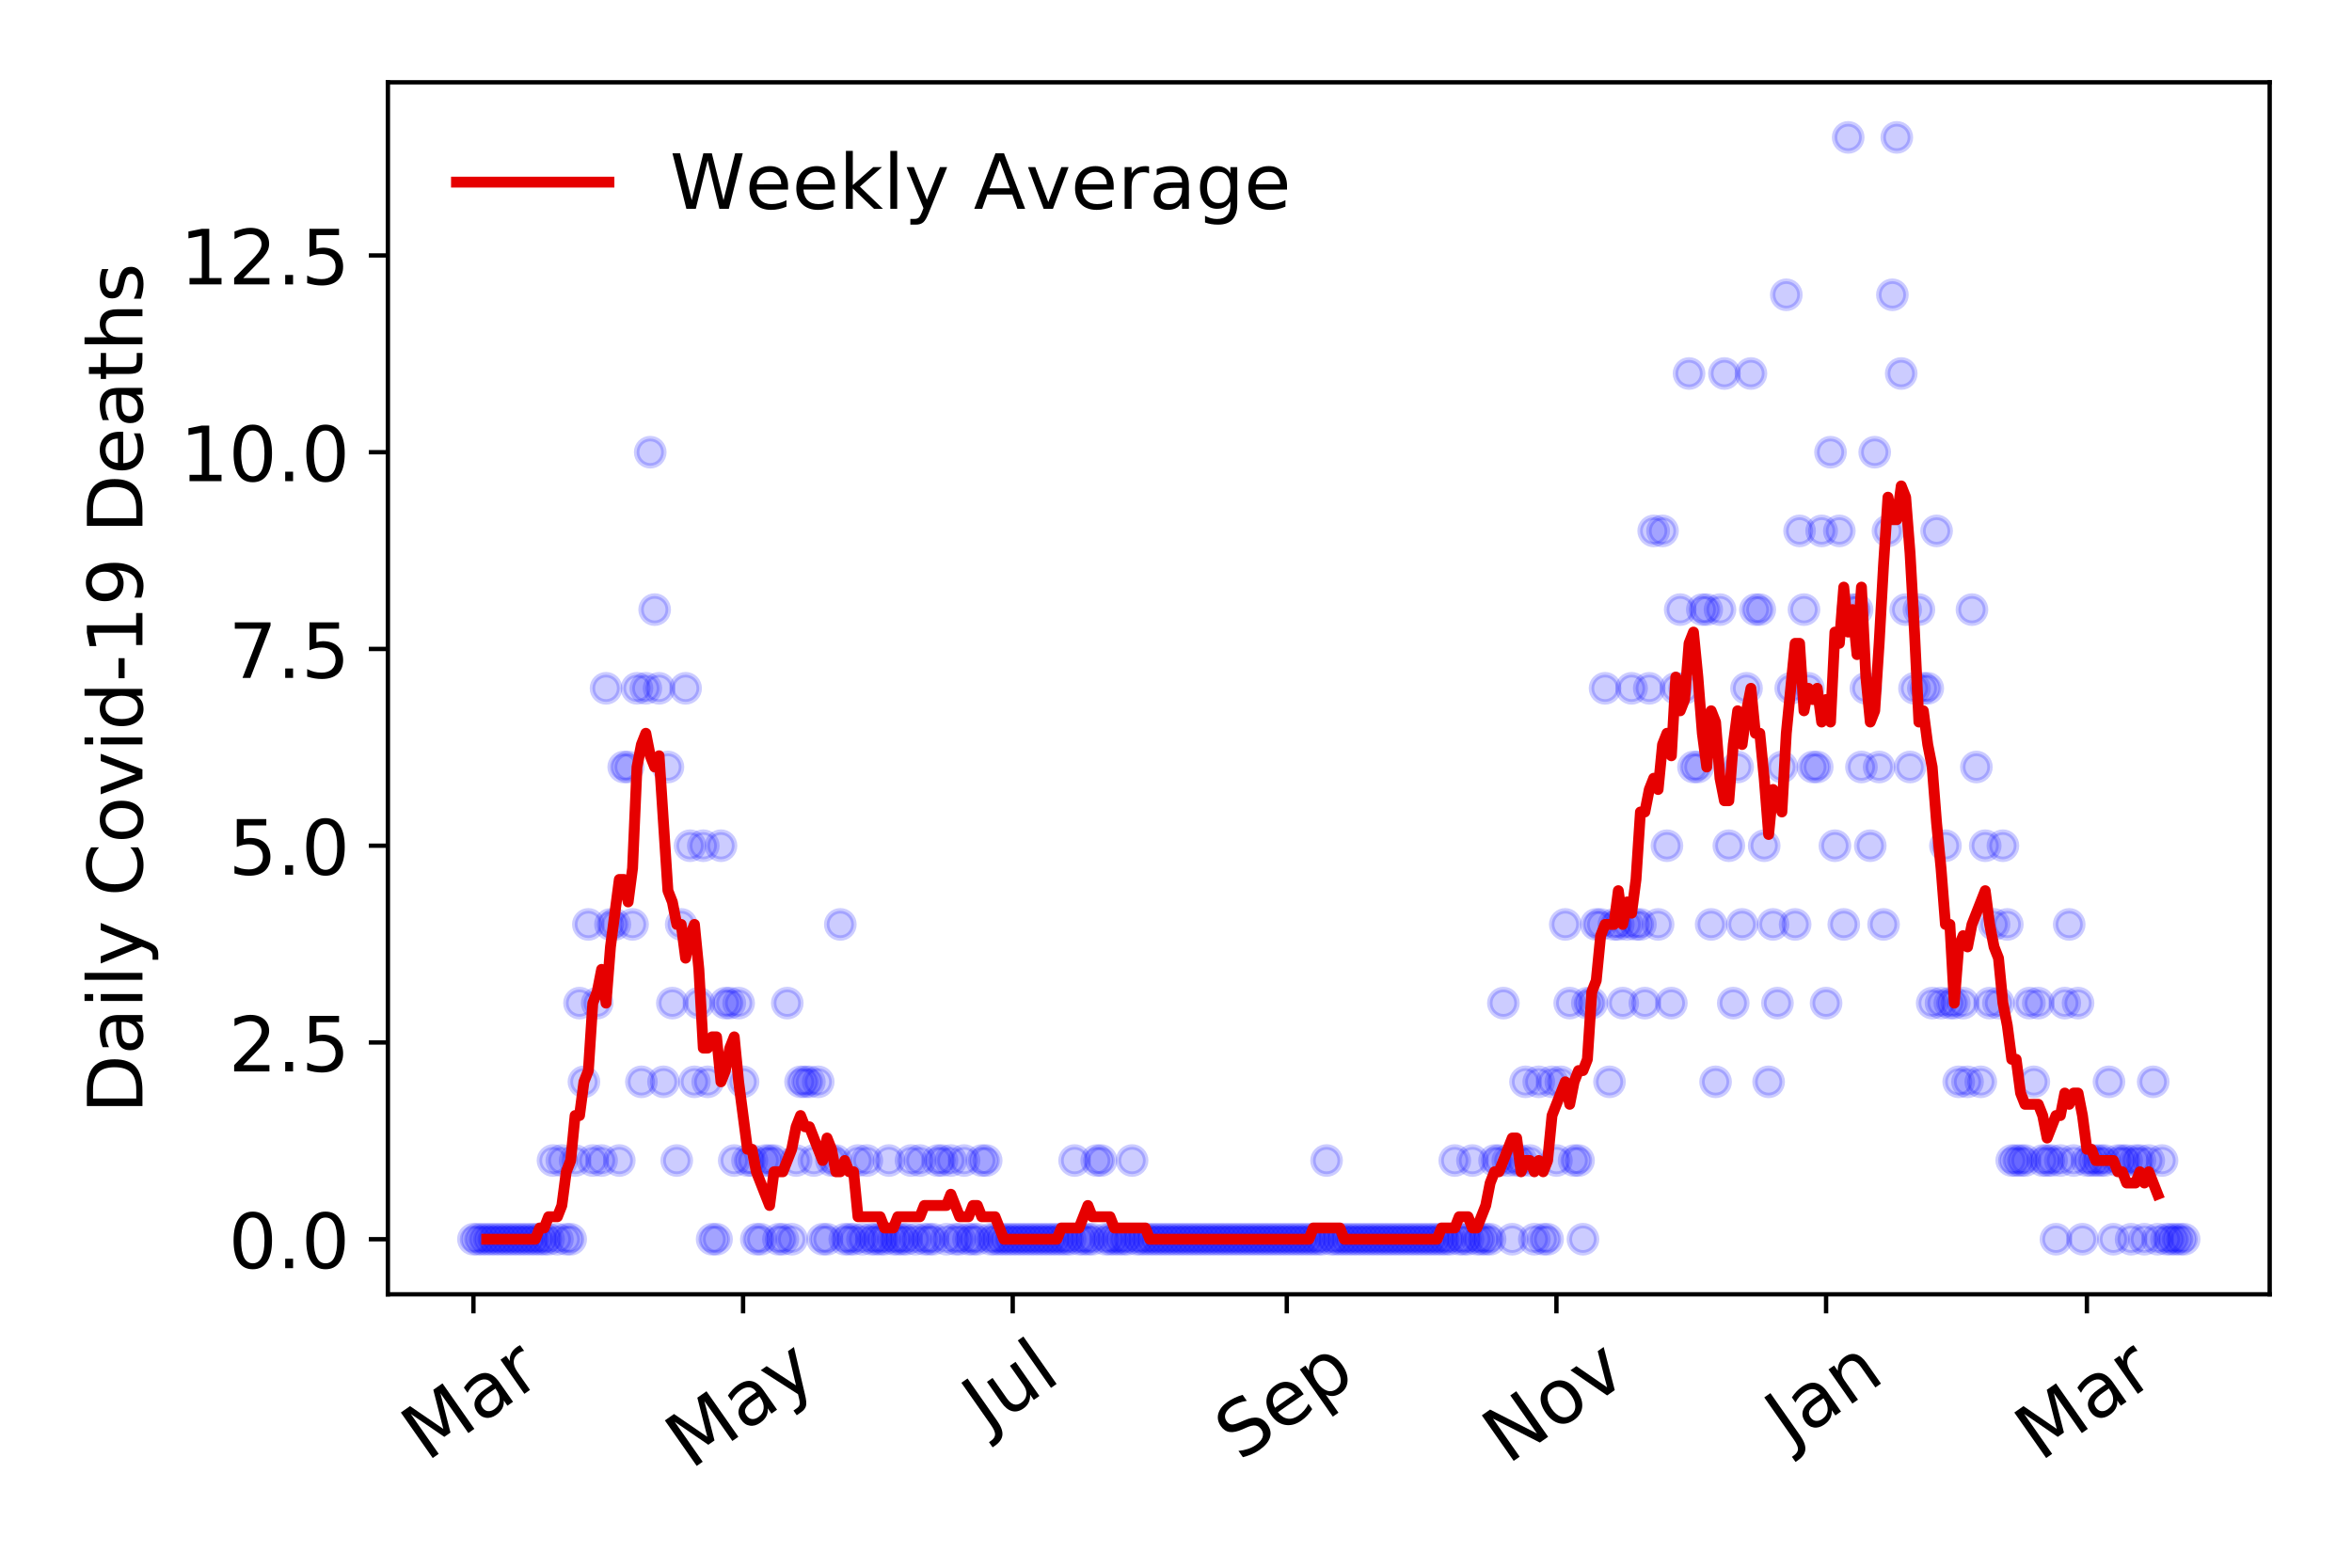 <?xml version="1.0" encoding="utf-8" standalone="no"?>
<!DOCTYPE svg PUBLIC "-//W3C//DTD SVG 1.1//EN"
  "http://www.w3.org/Graphics/SVG/1.1/DTD/svg11.dtd">
<!-- Created with matplotlib (https://matplotlib.org/) -->
<svg height="288pt" version="1.1" viewBox="0 0 432 288" width="432pt" xmlns="http://www.w3.org/2000/svg" xmlns:xlink="http://www.w3.org/1999/xlink">
 <defs>
  <style type="text/css">
*{stroke-linecap:butt;stroke-linejoin:round;}
  </style>
 </defs>
 <g id="figure_1">
  <g id="patch_1">
   <path d="M 0 288 
L 432 288 
L 432 0 
L 0 0 
z
" style="fill:#ffffff;"/>
  </g>
  <g id="axes_1">
   <g id="patch_2">
    <path d="M 71.245 237.778 
L 416.88 237.778 
L 416.88 15.12 
L 71.245 15.12 
z
" style="fill:#ffffff;"/>
   </g>
   <g id="matplotlib.axis_1">
    <g id="xtick_1">
     <g id="line2d_1">
      <defs>
       <path d="M 0 0 
L 0 3.5 
" id="m3df12b9767" style="stroke:#000000;stroke-width:0.8;"/>
      </defs>
      <g>
       <use style="stroke:#000000;stroke-width:0.8;" x="86.956" xlink:href="#m3df12b9767" y="237.778"/>
      </g>
     </g>
     <g id="text_1">
      <!-- Mar -->
      <defs>
       <path d="M 9.812 72.906 
L 24.516 72.906 
L 43.109 23.297 
L 61.812 72.906 
L 76.516 72.906 
L 76.516 0 
L 66.891 0 
L 66.891 64.016 
L 48.094 14.016 
L 38.188 14.016 
L 19.391 64.016 
L 19.391 0 
L 9.812 0 
z
" id="DejaVuSans-77"/>
       <path d="M 34.281 27.484 
Q 23.391 27.484 19.188 25 
Q 14.984 22.516 14.984 16.5 
Q 14.984 11.719 18.141 8.906 
Q 21.297 6.109 26.703 6.109 
Q 34.188 6.109 38.703 11.406 
Q 43.219 16.703 43.219 25.484 
L 43.219 27.484 
z
M 52.203 31.203 
L 52.203 0 
L 43.219 0 
L 43.219 8.297 
Q 40.141 3.328 35.547 0.953 
Q 30.953 -1.422 24.312 -1.422 
Q 15.922 -1.422 10.953 3.297 
Q 6 8.016 6 15.922 
Q 6 25.141 12.172 29.828 
Q 18.359 34.516 30.609 34.516 
L 43.219 34.516 
L 43.219 35.406 
Q 43.219 41.609 39.141 45 
Q 35.062 48.391 27.688 48.391 
Q 23 48.391 18.547 47.266 
Q 14.109 46.141 10.016 43.891 
L 10.016 52.203 
Q 14.938 54.109 19.578 55.047 
Q 24.219 56 28.609 56 
Q 40.484 56 46.344 49.844 
Q 52.203 43.703 52.203 31.203 
z
" id="DejaVuSans-97"/>
       <path d="M 41.109 46.297 
Q 39.594 47.172 37.812 47.578 
Q 36.031 48 33.891 48 
Q 26.266 48 22.188 43.047 
Q 18.109 38.094 18.109 28.812 
L 18.109 0 
L 9.078 0 
L 9.078 54.688 
L 18.109 54.688 
L 18.109 46.188 
Q 20.953 51.172 25.484 53.578 
Q 30.031 56 36.531 56 
Q 37.453 56 38.578 55.875 
Q 39.703 55.766 41.062 55.516 
z
" id="DejaVuSans-114"/>
      </defs>
      <g transform="translate(78.353 268.643)rotate(-35)scale(0.14 -0.14)">
       <use xlink:href="#DejaVuSans-77"/>
       <use x="86.279" xlink:href="#DejaVuSans-97"/>
       <use x="147.559" xlink:href="#DejaVuSans-114"/>
      </g>
     </g>
    </g>
    <g id="xtick_2">
     <g id="line2d_2">
      <g>
       <use style="stroke:#000000;stroke-width:0.8;" x="136.483" xlink:href="#m3df12b9767" y="237.778"/>
      </g>
     </g>
     <g id="text_2">
      <!-- May -->
      <defs>
       <path d="M 32.172 -5.078 
Q 28.375 -14.844 24.75 -17.812 
Q 21.141 -20.797 15.094 -20.797 
L 7.906 -20.797 
L 7.906 -13.281 
L 13.188 -13.281 
Q 16.891 -13.281 18.938 -11.516 
Q 21 -9.766 23.484 -3.219 
L 25.094 0.875 
L 2.984 54.688 
L 12.5 54.688 
L 29.594 11.922 
L 46.688 54.688 
L 56.203 54.688 
z
" id="DejaVuSans-121"/>
      </defs>
      <g transform="translate(126.844 270.094)rotate(-35)scale(0.14 -0.14)">
       <use xlink:href="#DejaVuSans-77"/>
       <use x="86.279" xlink:href="#DejaVuSans-97"/>
       <use x="147.559" xlink:href="#DejaVuSans-121"/>
      </g>
     </g>
    </g>
    <g id="xtick_3">
     <g id="line2d_3">
      <g>
       <use style="stroke:#000000;stroke-width:0.8;" x="186.01" xlink:href="#m3df12b9767" y="237.778"/>
      </g>
     </g>
     <g id="text_3">
      <!-- Jul -->
      <defs>
       <path d="M 9.812 72.906 
L 19.672 72.906 
L 19.672 5.078 
Q 19.672 -8.109 14.672 -14.062 
Q 9.672 -20.016 -1.422 -20.016 
L -5.172 -20.016 
L -5.172 -11.719 
L -2.094 -11.719 
Q 4.438 -11.719 7.125 -8.047 
Q 9.812 -4.391 9.812 5.078 
z
" id="DejaVuSans-74"/>
       <path d="M 8.5 21.578 
L 8.5 54.688 
L 17.484 54.688 
L 17.484 21.922 
Q 17.484 14.156 20.5 10.266 
Q 23.531 6.391 29.594 6.391 
Q 36.859 6.391 41.078 11.031 
Q 45.312 15.672 45.312 23.688 
L 45.312 54.688 
L 54.297 54.688 
L 54.297 0 
L 45.312 0 
L 45.312 8.406 
Q 42.047 3.422 37.719 1 
Q 33.406 -1.422 27.688 -1.422 
Q 18.266 -1.422 13.375 4.438 
Q 8.5 10.297 8.5 21.578 
z
M 31.109 56 
z
" id="DejaVuSans-117"/>
       <path d="M 9.422 75.984 
L 18.406 75.984 
L 18.406 0 
L 9.422 0 
z
" id="DejaVuSans-108"/>
      </defs>
      <g transform="translate(181.307 263.181)rotate(-35)scale(0.14 -0.14)">
       <use xlink:href="#DejaVuSans-74"/>
       <use x="29.492" xlink:href="#DejaVuSans-117"/>
       <use x="92.871" xlink:href="#DejaVuSans-108"/>
      </g>
     </g>
    </g>
    <g id="xtick_4">
     <g id="line2d_4">
      <g>
       <use style="stroke:#000000;stroke-width:0.8;" x="236.349" xlink:href="#m3df12b9767" y="237.778"/>
      </g>
     </g>
     <g id="text_4">
      <!-- Sep -->
      <defs>
       <path d="M 53.516 70.516 
L 53.516 60.891 
Q 47.906 63.578 42.922 64.891 
Q 37.938 66.219 33.297 66.219 
Q 25.25 66.219 20.875 63.094 
Q 16.5 59.969 16.5 54.203 
Q 16.5 49.359 19.406 46.891 
Q 22.312 44.438 30.422 42.922 
L 36.375 41.703 
Q 47.406 39.594 52.656 34.297 
Q 57.906 29 57.906 20.125 
Q 57.906 9.516 50.797 4.047 
Q 43.703 -1.422 29.984 -1.422 
Q 24.812 -1.422 18.969 -0.25 
Q 13.141 0.922 6.891 3.219 
L 6.891 13.375 
Q 12.891 10.016 18.656 8.297 
Q 24.422 6.594 29.984 6.594 
Q 38.422 6.594 43.016 9.906 
Q 47.609 13.234 47.609 19.391 
Q 47.609 24.75 44.312 27.781 
Q 41.016 30.812 33.5 32.328 
L 27.484 33.5 
Q 16.453 35.688 11.516 40.375 
Q 6.594 45.062 6.594 53.422 
Q 6.594 63.094 13.406 68.656 
Q 20.219 74.219 32.172 74.219 
Q 37.312 74.219 42.625 73.281 
Q 47.953 72.359 53.516 70.516 
z
" id="DejaVuSans-83"/>
       <path d="M 56.203 29.594 
L 56.203 25.203 
L 14.891 25.203 
Q 15.484 15.922 20.484 11.062 
Q 25.484 6.203 34.422 6.203 
Q 39.594 6.203 44.453 7.469 
Q 49.312 8.734 54.109 11.281 
L 54.109 2.781 
Q 49.266 0.734 44.188 -0.344 
Q 39.109 -1.422 33.891 -1.422 
Q 20.797 -1.422 13.156 6.188 
Q 5.516 13.812 5.516 26.812 
Q 5.516 40.234 12.766 48.109 
Q 20.016 56 32.328 56 
Q 43.359 56 49.781 48.891 
Q 56.203 41.797 56.203 29.594 
z
M 47.219 32.234 
Q 47.125 39.594 43.094 43.984 
Q 39.062 48.391 32.422 48.391 
Q 24.906 48.391 20.391 44.141 
Q 15.875 39.891 15.188 32.172 
z
" id="DejaVuSans-101"/>
       <path d="M 18.109 8.203 
L 18.109 -20.797 
L 9.078 -20.797 
L 9.078 54.688 
L 18.109 54.688 
L 18.109 46.391 
Q 20.953 51.266 25.266 53.625 
Q 29.594 56 35.594 56 
Q 45.562 56 51.781 48.094 
Q 58.016 40.188 58.016 27.297 
Q 58.016 14.406 51.781 6.484 
Q 45.562 -1.422 35.594 -1.422 
Q 29.594 -1.422 25.266 0.953 
Q 20.953 3.328 18.109 8.203 
z
M 48.688 27.297 
Q 48.688 37.203 44.609 42.844 
Q 40.531 48.484 33.406 48.484 
Q 26.266 48.484 22.188 42.844 
Q 18.109 37.203 18.109 27.297 
Q 18.109 17.391 22.188 11.75 
Q 26.266 6.109 33.406 6.109 
Q 40.531 6.109 44.609 11.75 
Q 48.688 17.391 48.688 27.297 
z
" id="DejaVuSans-112"/>
      </defs>
      <g transform="translate(227.756 268.629)rotate(-35)scale(0.14 -0.14)">
       <use xlink:href="#DejaVuSans-83"/>
       <use x="63.477" xlink:href="#DejaVuSans-101"/>
       <use x="125" xlink:href="#DejaVuSans-112"/>
      </g>
     </g>
    </g>
    <g id="xtick_5">
     <g id="line2d_5">
      <g>
       <use style="stroke:#000000;stroke-width:0.8;" x="285.876" xlink:href="#m3df12b9767" y="237.778"/>
      </g>
     </g>
     <g id="text_5">
      <!-- Nov -->
      <defs>
       <path d="M 9.812 72.906 
L 23.094 72.906 
L 55.422 11.922 
L 55.422 72.906 
L 64.984 72.906 
L 64.984 0 
L 51.703 0 
L 19.391 60.984 
L 19.391 0 
L 9.812 0 
z
" id="DejaVuSans-78"/>
       <path d="M 30.609 48.391 
Q 23.391 48.391 19.188 42.75 
Q 14.984 37.109 14.984 27.297 
Q 14.984 17.484 19.156 11.844 
Q 23.344 6.203 30.609 6.203 
Q 37.797 6.203 41.984 11.859 
Q 46.188 17.531 46.188 27.297 
Q 46.188 37.016 41.984 42.703 
Q 37.797 48.391 30.609 48.391 
z
M 30.609 56 
Q 42.328 56 49.016 48.375 
Q 55.719 40.766 55.719 27.297 
Q 55.719 13.875 49.016 6.219 
Q 42.328 -1.422 30.609 -1.422 
Q 18.844 -1.422 12.172 6.219 
Q 5.516 13.875 5.516 27.297 
Q 5.516 40.766 12.172 48.375 
Q 18.844 56 30.609 56 
z
" id="DejaVuSans-111"/>
       <path d="M 2.984 54.688 
L 12.5 54.688 
L 29.594 8.797 
L 46.688 54.688 
L 56.203 54.688 
L 35.688 0 
L 23.484 0 
z
" id="DejaVuSans-118"/>
      </defs>
      <g transform="translate(276.9 269.166)rotate(-35)scale(0.14 -0.14)">
       <use xlink:href="#DejaVuSans-78"/>
       <use x="74.805" xlink:href="#DejaVuSans-111"/>
       <use x="135.986" xlink:href="#DejaVuSans-118"/>
      </g>
     </g>
    </g>
    <g id="xtick_6">
     <g id="line2d_6">
      <g>
       <use style="stroke:#000000;stroke-width:0.8;" x="335.404" xlink:href="#m3df12b9767" y="237.778"/>
      </g>
     </g>
     <g id="text_6">
      <!-- Jan -->
      <defs>
       <path d="M 54.891 33.016 
L 54.891 0 
L 45.906 0 
L 45.906 32.719 
Q 45.906 40.484 42.875 44.328 
Q 39.844 48.188 33.797 48.188 
Q 26.516 48.188 22.312 43.547 
Q 18.109 38.922 18.109 30.906 
L 18.109 0 
L 9.078 0 
L 9.078 54.688 
L 18.109 54.688 
L 18.109 46.188 
Q 21.344 51.125 25.703 53.562 
Q 30.078 56 35.797 56 
Q 45.219 56 50.047 50.172 
Q 54.891 44.344 54.891 33.016 
z
" id="DejaVuSans-110"/>
      </defs>
      <g transform="translate(328.78 265.871)rotate(-35)scale(0.14 -0.14)">
       <use xlink:href="#DejaVuSans-74"/>
       <use x="29.492" xlink:href="#DejaVuSans-97"/>
       <use x="90.771" xlink:href="#DejaVuSans-110"/>
      </g>
     </g>
    </g>
    <g id="xtick_7">
     <g id="line2d_7">
      <g>
       <use style="stroke:#000000;stroke-width:0.8;" x="383.307" xlink:href="#m3df12b9767" y="237.778"/>
      </g>
     </g>
     <g id="text_7">
      <!-- Mar -->
      <g transform="translate(374.704 268.643)rotate(-35)scale(0.14 -0.14)">
       <use xlink:href="#DejaVuSans-77"/>
       <use x="86.279" xlink:href="#DejaVuSans-97"/>
       <use x="147.559" xlink:href="#DejaVuSans-114"/>
      </g>
     </g>
    </g>
   </g>
   <g id="matplotlib.axis_2">
    <g id="ytick_1">
     <g id="line2d_8">
      <defs>
       <path d="M 0 0 
L -3.5 0 
" id="maf949b8efa" style="stroke:#000000;stroke-width:0.8;"/>
      </defs>
      <g>
       <use style="stroke:#000000;stroke-width:0.8;" x="71.245" xlink:href="#maf949b8efa" y="227.657"/>
      </g>
     </g>
     <g id="text_8">
      <!-- 0.0 -->
      <defs>
       <path d="M 31.781 66.406 
Q 24.172 66.406 20.328 58.906 
Q 16.5 51.422 16.5 36.375 
Q 16.5 21.391 20.328 13.891 
Q 24.172 6.391 31.781 6.391 
Q 39.453 6.391 43.281 13.891 
Q 47.125 21.391 47.125 36.375 
Q 47.125 51.422 43.281 58.906 
Q 39.453 66.406 31.781 66.406 
z
M 31.781 74.219 
Q 44.047 74.219 50.516 64.516 
Q 56.984 54.828 56.984 36.375 
Q 56.984 17.969 50.516 8.266 
Q 44.047 -1.422 31.781 -1.422 
Q 19.531 -1.422 13.062 8.266 
Q 6.594 17.969 6.594 36.375 
Q 6.594 54.828 13.062 64.516 
Q 19.531 74.219 31.781 74.219 
z
" id="DejaVuSans-48"/>
       <path d="M 10.688 12.406 
L 21 12.406 
L 21 0 
L 10.688 0 
z
" id="DejaVuSans-46"/>
      </defs>
      <g transform="translate(41.981 232.976)scale(0.14 -0.14)">
       <use xlink:href="#DejaVuSans-48"/>
       <use x="63.623" xlink:href="#DejaVuSans-46"/>
       <use x="95.41" xlink:href="#DejaVuSans-48"/>
      </g>
     </g>
    </g>
    <g id="ytick_2">
     <g id="line2d_9">
      <g>
       <use style="stroke:#000000;stroke-width:0.8;" x="71.245" xlink:href="#maf949b8efa" y="191.512"/>
      </g>
     </g>
     <g id="text_9">
      <!-- 2.5 -->
      <defs>
       <path d="M 19.188 8.297 
L 53.609 8.297 
L 53.609 0 
L 7.328 0 
L 7.328 8.297 
Q 12.938 14.109 22.625 23.891 
Q 32.328 33.688 34.812 36.531 
Q 39.547 41.844 41.422 45.531 
Q 43.312 49.219 43.312 52.781 
Q 43.312 58.594 39.234 62.25 
Q 35.156 65.922 28.609 65.922 
Q 23.969 65.922 18.812 64.312 
Q 13.672 62.703 7.812 59.422 
L 7.812 69.391 
Q 13.766 71.781 18.938 73 
Q 24.125 74.219 28.422 74.219 
Q 39.75 74.219 46.484 68.547 
Q 53.219 62.891 53.219 53.422 
Q 53.219 48.922 51.531 44.891 
Q 49.859 40.875 45.406 35.406 
Q 44.188 33.984 37.641 27.219 
Q 31.109 20.453 19.188 8.297 
z
" id="DejaVuSans-50"/>
       <path d="M 10.797 72.906 
L 49.516 72.906 
L 49.516 64.594 
L 19.828 64.594 
L 19.828 46.734 
Q 21.969 47.469 24.109 47.828 
Q 26.266 48.188 28.422 48.188 
Q 40.625 48.188 47.75 41.5 
Q 54.891 34.812 54.891 23.391 
Q 54.891 11.625 47.562 5.094 
Q 40.234 -1.422 26.906 -1.422 
Q 22.312 -1.422 17.547 -0.641 
Q 12.797 0.141 7.719 1.703 
L 7.719 11.625 
Q 12.109 9.234 16.797 8.062 
Q 21.484 6.891 26.703 6.891 
Q 35.156 6.891 40.078 11.328 
Q 45.016 15.766 45.016 23.391 
Q 45.016 31 40.078 35.438 
Q 35.156 39.891 26.703 39.891 
Q 22.75 39.891 18.812 39.016 
Q 14.891 38.141 10.797 36.281 
z
" id="DejaVuSans-53"/>
      </defs>
      <g transform="translate(41.981 196.83)scale(0.14 -0.14)">
       <use xlink:href="#DejaVuSans-50"/>
       <use x="63.623" xlink:href="#DejaVuSans-46"/>
       <use x="95.41" xlink:href="#DejaVuSans-53"/>
      </g>
     </g>
    </g>
    <g id="ytick_3">
     <g id="line2d_10">
      <g>
       <use style="stroke:#000000;stroke-width:0.8;" x="71.245" xlink:href="#maf949b8efa" y="155.366"/>
      </g>
     </g>
     <g id="text_10">
      <!-- 5.0 -->
      <g transform="translate(41.981 160.685)scale(0.14 -0.14)">
       <use xlink:href="#DejaVuSans-53"/>
       <use x="63.623" xlink:href="#DejaVuSans-46"/>
       <use x="95.41" xlink:href="#DejaVuSans-48"/>
      </g>
     </g>
    </g>
    <g id="ytick_4">
     <g id="line2d_11">
      <g>
       <use style="stroke:#000000;stroke-width:0.8;" x="71.245" xlink:href="#maf949b8efa" y="119.22"/>
      </g>
     </g>
     <g id="text_11">
      <!-- 7.5 -->
      <defs>
       <path d="M 8.203 72.906 
L 55.078 72.906 
L 55.078 68.703 
L 28.609 0 
L 18.312 0 
L 43.219 64.594 
L 8.203 64.594 
z
" id="DejaVuSans-55"/>
      </defs>
      <g transform="translate(41.981 124.539)scale(0.14 -0.14)">
       <use xlink:href="#DejaVuSans-55"/>
       <use x="63.623" xlink:href="#DejaVuSans-46"/>
       <use x="95.41" xlink:href="#DejaVuSans-53"/>
      </g>
     </g>
    </g>
    <g id="ytick_5">
     <g id="line2d_12">
      <g>
       <use style="stroke:#000000;stroke-width:0.8;" x="71.245" xlink:href="#maf949b8efa" y="83.074"/>
      </g>
     </g>
     <g id="text_12">
      <!-- 10.0 -->
      <defs>
       <path d="M 12.406 8.297 
L 28.516 8.297 
L 28.516 63.922 
L 10.984 60.406 
L 10.984 69.391 
L 28.422 72.906 
L 38.281 72.906 
L 38.281 8.297 
L 54.391 8.297 
L 54.391 0 
L 12.406 0 
z
" id="DejaVuSans-49"/>
      </defs>
      <g transform="translate(33.073 88.393)scale(0.14 -0.14)">
       <use xlink:href="#DejaVuSans-49"/>
       <use x="63.623" xlink:href="#DejaVuSans-48"/>
       <use x="127.246" xlink:href="#DejaVuSans-46"/>
       <use x="159.033" xlink:href="#DejaVuSans-48"/>
      </g>
     </g>
    </g>
    <g id="ytick_6">
     <g id="line2d_13">
      <g>
       <use style="stroke:#000000;stroke-width:0.8;" x="71.245" xlink:href="#maf949b8efa" y="46.928"/>
      </g>
     </g>
     <g id="text_13">
      <!-- 12.5 -->
      <g transform="translate(33.073 52.247)scale(0.14 -0.14)">
       <use xlink:href="#DejaVuSans-49"/>
       <use x="63.623" xlink:href="#DejaVuSans-50"/>
       <use x="127.246" xlink:href="#DejaVuSans-46"/>
       <use x="159.033" xlink:href="#DejaVuSans-53"/>
      </g>
     </g>
    </g>
    <g id="text_14">
     <!-- Daily Covid-19 Deaths -->
     <defs>
      <path d="M 19.672 64.797 
L 19.672 8.109 
L 31.594 8.109 
Q 46.688 8.109 53.688 14.938 
Q 60.688 21.781 60.688 36.531 
Q 60.688 51.172 53.688 57.984 
Q 46.688 64.797 31.594 64.797 
z
M 9.812 72.906 
L 30.078 72.906 
Q 51.266 72.906 61.172 64.094 
Q 71.094 55.281 71.094 36.531 
Q 71.094 17.672 61.125 8.828 
Q 51.172 0 30.078 0 
L 9.812 0 
z
" id="DejaVuSans-68"/>
      <path d="M 9.422 54.688 
L 18.406 54.688 
L 18.406 0 
L 9.422 0 
z
M 9.422 75.984 
L 18.406 75.984 
L 18.406 64.594 
L 9.422 64.594 
z
" id="DejaVuSans-105"/>
      <path id="DejaVuSans-32"/>
      <path d="M 64.406 67.281 
L 64.406 56.891 
Q 59.422 61.531 53.781 63.812 
Q 48.141 66.109 41.797 66.109 
Q 29.297 66.109 22.656 58.469 
Q 16.016 50.828 16.016 36.375 
Q 16.016 21.969 22.656 14.328 
Q 29.297 6.688 41.797 6.688 
Q 48.141 6.688 53.781 8.984 
Q 59.422 11.281 64.406 15.922 
L 64.406 5.609 
Q 59.234 2.094 53.438 0.328 
Q 47.656 -1.422 41.219 -1.422 
Q 24.656 -1.422 15.125 8.703 
Q 5.609 18.844 5.609 36.375 
Q 5.609 53.953 15.125 64.078 
Q 24.656 74.219 41.219 74.219 
Q 47.75 74.219 53.531 72.484 
Q 59.328 70.75 64.406 67.281 
z
" id="DejaVuSans-67"/>
      <path d="M 45.406 46.391 
L 45.406 75.984 
L 54.391 75.984 
L 54.391 0 
L 45.406 0 
L 45.406 8.203 
Q 42.578 3.328 38.25 0.953 
Q 33.938 -1.422 27.875 -1.422 
Q 17.969 -1.422 11.734 6.484 
Q 5.516 14.406 5.516 27.297 
Q 5.516 40.188 11.734 48.094 
Q 17.969 56 27.875 56 
Q 33.938 56 38.25 53.625 
Q 42.578 51.266 45.406 46.391 
z
M 14.797 27.297 
Q 14.797 17.391 18.875 11.75 
Q 22.953 6.109 30.078 6.109 
Q 37.203 6.109 41.297 11.75 
Q 45.406 17.391 45.406 27.297 
Q 45.406 37.203 41.297 42.844 
Q 37.203 48.484 30.078 48.484 
Q 22.953 48.484 18.875 42.844 
Q 14.797 37.203 14.797 27.297 
z
" id="DejaVuSans-100"/>
      <path d="M 4.891 31.391 
L 31.203 31.391 
L 31.203 23.391 
L 4.891 23.391 
z
" id="DejaVuSans-45"/>
      <path d="M 10.984 1.516 
L 10.984 10.5 
Q 14.703 8.734 18.5 7.812 
Q 22.312 6.891 25.984 6.891 
Q 35.75 6.891 40.891 13.453 
Q 46.047 20.016 46.781 33.406 
Q 43.953 29.203 39.594 26.953 
Q 35.25 24.703 29.984 24.703 
Q 19.047 24.703 12.672 31.312 
Q 6.297 37.938 6.297 49.422 
Q 6.297 60.641 12.938 67.422 
Q 19.578 74.219 30.609 74.219 
Q 43.266 74.219 49.922 64.516 
Q 56.594 54.828 56.594 36.375 
Q 56.594 19.141 48.406 8.859 
Q 40.234 -1.422 26.422 -1.422 
Q 22.703 -1.422 18.891 -0.688 
Q 15.094 0.047 10.984 1.516 
z
M 30.609 32.422 
Q 37.25 32.422 41.125 36.953 
Q 45.016 41.5 45.016 49.422 
Q 45.016 57.281 41.125 61.844 
Q 37.25 66.406 30.609 66.406 
Q 23.969 66.406 20.094 61.844 
Q 16.219 57.281 16.219 49.422 
Q 16.219 41.5 20.094 36.953 
Q 23.969 32.422 30.609 32.422 
z
" id="DejaVuSans-57"/>
      <path d="M 18.312 70.219 
L 18.312 54.688 
L 36.812 54.688 
L 36.812 47.703 
L 18.312 47.703 
L 18.312 18.016 
Q 18.312 11.328 20.141 9.422 
Q 21.969 7.516 27.594 7.516 
L 36.812 7.516 
L 36.812 0 
L 27.594 0 
Q 17.188 0 13.234 3.875 
Q 9.281 7.766 9.281 18.016 
L 9.281 47.703 
L 2.688 47.703 
L 2.688 54.688 
L 9.281 54.688 
L 9.281 70.219 
z
" id="DejaVuSans-116"/>
      <path d="M 54.891 33.016 
L 54.891 0 
L 45.906 0 
L 45.906 32.719 
Q 45.906 40.484 42.875 44.328 
Q 39.844 48.188 33.797 48.188 
Q 26.516 48.188 22.312 43.547 
Q 18.109 38.922 18.109 30.906 
L 18.109 0 
L 9.078 0 
L 9.078 75.984 
L 18.109 75.984 
L 18.109 46.188 
Q 21.344 51.125 25.703 53.562 
Q 30.078 56 35.797 56 
Q 45.219 56 50.047 50.172 
Q 54.891 44.344 54.891 33.016 
z
" id="DejaVuSans-104"/>
      <path d="M 44.281 53.078 
L 44.281 44.578 
Q 40.484 46.531 36.375 47.5 
Q 32.281 48.484 27.875 48.484 
Q 21.188 48.484 17.844 46.438 
Q 14.5 44.391 14.5 40.281 
Q 14.5 37.156 16.891 35.375 
Q 19.281 33.594 26.516 31.984 
L 29.594 31.297 
Q 39.156 29.25 43.188 25.516 
Q 47.219 21.781 47.219 15.094 
Q 47.219 7.469 41.188 3.016 
Q 35.156 -1.422 24.609 -1.422 
Q 20.219 -1.422 15.453 -0.562 
Q 10.688 0.297 5.422 2 
L 5.422 11.281 
Q 10.406 8.688 15.234 7.391 
Q 20.062 6.109 24.812 6.109 
Q 31.156 6.109 34.562 8.281 
Q 37.984 10.453 37.984 14.406 
Q 37.984 18.062 35.516 20.016 
Q 33.062 21.969 24.703 23.781 
L 21.578 24.516 
Q 13.234 26.266 9.516 29.906 
Q 5.812 33.547 5.812 39.891 
Q 5.812 47.609 11.281 51.797 
Q 16.75 56 26.812 56 
Q 31.781 56 36.172 55.266 
Q 40.578 54.547 44.281 53.078 
z
" id="DejaVuSans-115"/>
     </defs>
     <g transform="translate(26.162 204.56)rotate(-90)scale(0.14 -0.14)">
      <use xlink:href="#DejaVuSans-68"/>
      <use x="77.002" xlink:href="#DejaVuSans-97"/>
      <use x="138.281" xlink:href="#DejaVuSans-105"/>
      <use x="166.064" xlink:href="#DejaVuSans-108"/>
      <use x="193.848" xlink:href="#DejaVuSans-121"/>
      <use x="253.027" xlink:href="#DejaVuSans-32"/>
      <use x="284.814" xlink:href="#DejaVuSans-67"/>
      <use x="354.639" xlink:href="#DejaVuSans-111"/>
      <use x="415.82" xlink:href="#DejaVuSans-118"/>
      <use x="475" xlink:href="#DejaVuSans-105"/>
      <use x="502.783" xlink:href="#DejaVuSans-100"/>
      <use x="566.26" xlink:href="#DejaVuSans-45"/>
      <use x="602.344" xlink:href="#DejaVuSans-49"/>
      <use x="665.967" xlink:href="#DejaVuSans-57"/>
      <use x="729.59" xlink:href="#DejaVuSans-32"/>
      <use x="761.377" xlink:href="#DejaVuSans-68"/>
      <use x="838.379" xlink:href="#DejaVuSans-101"/>
      <use x="899.902" xlink:href="#DejaVuSans-97"/>
      <use x="961.182" xlink:href="#DejaVuSans-116"/>
      <use x="1000.391" xlink:href="#DejaVuSans-104"/>
      <use x="1063.77" xlink:href="#DejaVuSans-115"/>
     </g>
    </g>
   </g>
   <g id="line2d_14">
    <defs>
     <path d="M 0 2.5 
C 0.663 2.5 1.299 2.237 1.768 1.768 
C 2.237 1.299 2.5 0.663 2.5 0 
C 2.5 -0.663 2.237 -1.299 1.768 -1.768 
C 1.299 -2.237 0.663 -2.5 0 -2.5 
C -0.663 -2.5 -1.299 -2.237 -1.768 -1.768 
C -2.237 -1.299 -2.5 -0.663 -2.5 0 
C -2.5 0.663 -2.237 1.299 -1.768 1.768 
C -1.299 2.237 -0.663 2.5 0 2.5 
z
" id="m73d3a63b92" style="stroke:#0000ff;stroke-opacity:0.2;"/>
    </defs>
    <g clip-path="url(#p431a8d5a75)">
     <use style="fill:#0000ff;fill-opacity:0.2;stroke:#0000ff;stroke-opacity:0.2;" x="86.956" xlink:href="#m73d3a63b92" y="227.657"/>
     <use style="fill:#0000ff;fill-opacity:0.2;stroke:#0000ff;stroke-opacity:0.2;" x="87.768" xlink:href="#m73d3a63b92" y="227.657"/>
     <use style="fill:#0000ff;fill-opacity:0.2;stroke:#0000ff;stroke-opacity:0.2;" x="88.58" xlink:href="#m73d3a63b92" y="227.657"/>
     <use style="fill:#0000ff;fill-opacity:0.2;stroke:#0000ff;stroke-opacity:0.2;" x="89.391" xlink:href="#m73d3a63b92" y="227.657"/>
     <use style="fill:#0000ff;fill-opacity:0.2;stroke:#0000ff;stroke-opacity:0.2;" x="90.203" xlink:href="#m73d3a63b92" y="227.657"/>
     <use style="fill:#0000ff;fill-opacity:0.2;stroke:#0000ff;stroke-opacity:0.2;" x="91.015" xlink:href="#m73d3a63b92" y="227.657"/>
     <use style="fill:#0000ff;fill-opacity:0.2;stroke:#0000ff;stroke-opacity:0.2;" x="91.827" xlink:href="#m73d3a63b92" y="227.657"/>
     <use style="fill:#0000ff;fill-opacity:0.2;stroke:#0000ff;stroke-opacity:0.2;" x="92.639" xlink:href="#m73d3a63b92" y="227.657"/>
     <use style="fill:#0000ff;fill-opacity:0.2;stroke:#0000ff;stroke-opacity:0.2;" x="93.451" xlink:href="#m73d3a63b92" y="227.657"/>
     <use style="fill:#0000ff;fill-opacity:0.2;stroke:#0000ff;stroke-opacity:0.2;" x="94.263" xlink:href="#m73d3a63b92" y="227.657"/>
     <use style="fill:#0000ff;fill-opacity:0.2;stroke:#0000ff;stroke-opacity:0.2;" x="95.075" xlink:href="#m73d3a63b92" y="227.657"/>
     <use style="fill:#0000ff;fill-opacity:0.2;stroke:#0000ff;stroke-opacity:0.2;" x="95.887" xlink:href="#m73d3a63b92" y="227.657"/>
     <use style="fill:#0000ff;fill-opacity:0.2;stroke:#0000ff;stroke-opacity:0.2;" x="96.699" xlink:href="#m73d3a63b92" y="227.657"/>
     <use style="fill:#0000ff;fill-opacity:0.2;stroke:#0000ff;stroke-opacity:0.2;" x="97.511" xlink:href="#m73d3a63b92" y="227.657"/>
     <use style="fill:#0000ff;fill-opacity:0.2;stroke:#0000ff;stroke-opacity:0.2;" x="98.323" xlink:href="#m73d3a63b92" y="227.657"/>
     <use style="fill:#0000ff;fill-opacity:0.2;stroke:#0000ff;stroke-opacity:0.2;" x="99.135" xlink:href="#m73d3a63b92" y="227.657"/>
     <use style="fill:#0000ff;fill-opacity:0.2;stroke:#0000ff;stroke-opacity:0.2;" x="99.946" xlink:href="#m73d3a63b92" y="227.657"/>
     <use style="fill:#0000ff;fill-opacity:0.2;stroke:#0000ff;stroke-opacity:0.2;" x="100.758" xlink:href="#m73d3a63b92" y="227.657"/>
     <use style="fill:#0000ff;fill-opacity:0.2;stroke:#0000ff;stroke-opacity:0.2;" x="101.57" xlink:href="#m73d3a63b92" y="213.199"/>
     <use style="fill:#0000ff;fill-opacity:0.2;stroke:#0000ff;stroke-opacity:0.2;" x="102.382" xlink:href="#m73d3a63b92" y="227.657"/>
     <use style="fill:#0000ff;fill-opacity:0.2;stroke:#0000ff;stroke-opacity:0.2;" x="103.194" xlink:href="#m73d3a63b92" y="213.199"/>
     <use style="fill:#0000ff;fill-opacity:0.2;stroke:#0000ff;stroke-opacity:0.2;" x="104.006" xlink:href="#m73d3a63b92" y="227.657"/>
     <use style="fill:#0000ff;fill-opacity:0.2;stroke:#0000ff;stroke-opacity:0.2;" x="104.818" xlink:href="#m73d3a63b92" y="227.657"/>
     <use style="fill:#0000ff;fill-opacity:0.2;stroke:#0000ff;stroke-opacity:0.2;" x="105.63" xlink:href="#m73d3a63b92" y="213.199"/>
     <use style="fill:#0000ff;fill-opacity:0.2;stroke:#0000ff;stroke-opacity:0.2;" x="106.442" xlink:href="#m73d3a63b92" y="184.282"/>
     <use style="fill:#0000ff;fill-opacity:0.2;stroke:#0000ff;stroke-opacity:0.2;" x="107.254" xlink:href="#m73d3a63b92" y="198.741"/>
     <use style="fill:#0000ff;fill-opacity:0.2;stroke:#0000ff;stroke-opacity:0.2;" x="108.066" xlink:href="#m73d3a63b92" y="169.824"/>
     <use style="fill:#0000ff;fill-opacity:0.2;stroke:#0000ff;stroke-opacity:0.2;" x="108.878" xlink:href="#m73d3a63b92" y="213.199"/>
     <use style="fill:#0000ff;fill-opacity:0.2;stroke:#0000ff;stroke-opacity:0.2;" x="109.689" xlink:href="#m73d3a63b92" y="184.282"/>
     <use style="fill:#0000ff;fill-opacity:0.2;stroke:#0000ff;stroke-opacity:0.2;" x="110.501" xlink:href="#m73d3a63b92" y="213.199"/>
     <use style="fill:#0000ff;fill-opacity:0.2;stroke:#0000ff;stroke-opacity:0.2;" x="111.313" xlink:href="#m73d3a63b92" y="126.449"/>
     <use style="fill:#0000ff;fill-opacity:0.2;stroke:#0000ff;stroke-opacity:0.2;" x="112.125" xlink:href="#m73d3a63b92" y="169.824"/>
     <use style="fill:#0000ff;fill-opacity:0.2;stroke:#0000ff;stroke-opacity:0.2;" x="112.937" xlink:href="#m73d3a63b92" y="169.824"/>
     <use style="fill:#0000ff;fill-opacity:0.2;stroke:#0000ff;stroke-opacity:0.2;" x="113.749" xlink:href="#m73d3a63b92" y="213.199"/>
     <use style="fill:#0000ff;fill-opacity:0.2;stroke:#0000ff;stroke-opacity:0.2;" x="114.561" xlink:href="#m73d3a63b92" y="140.907"/>
     <use style="fill:#0000ff;fill-opacity:0.2;stroke:#0000ff;stroke-opacity:0.2;" x="115.373" xlink:href="#m73d3a63b92" y="140.907"/>
     <use style="fill:#0000ff;fill-opacity:0.2;stroke:#0000ff;stroke-opacity:0.2;" x="116.185" xlink:href="#m73d3a63b92" y="169.824"/>
     <use style="fill:#0000ff;fill-opacity:0.2;stroke:#0000ff;stroke-opacity:0.2;" x="116.997" xlink:href="#m73d3a63b92" y="126.449"/>
     <use style="fill:#0000ff;fill-opacity:0.2;stroke:#0000ff;stroke-opacity:0.2;" x="117.809" xlink:href="#m73d3a63b92" y="198.741"/>
     <use style="fill:#0000ff;fill-opacity:0.2;stroke:#0000ff;stroke-opacity:0.2;" x="118.621" xlink:href="#m73d3a63b92" y="126.449"/>
     <use style="fill:#0000ff;fill-opacity:0.2;stroke:#0000ff;stroke-opacity:0.2;" x="119.433" xlink:href="#m73d3a63b92" y="83.074"/>
     <use style="fill:#0000ff;fill-opacity:0.2;stroke:#0000ff;stroke-opacity:0.2;" x="120.244" xlink:href="#m73d3a63b92" y="111.991"/>
     <use style="fill:#0000ff;fill-opacity:0.2;stroke:#0000ff;stroke-opacity:0.2;" x="121.056" xlink:href="#m73d3a63b92" y="126.449"/>
     <use style="fill:#0000ff;fill-opacity:0.2;stroke:#0000ff;stroke-opacity:0.2;" x="121.868" xlink:href="#m73d3a63b92" y="198.741"/>
     <use style="fill:#0000ff;fill-opacity:0.2;stroke:#0000ff;stroke-opacity:0.2;" x="122.68" xlink:href="#m73d3a63b92" y="140.907"/>
     <use style="fill:#0000ff;fill-opacity:0.2;stroke:#0000ff;stroke-opacity:0.2;" x="123.492" xlink:href="#m73d3a63b92" y="184.282"/>
     <use style="fill:#0000ff;fill-opacity:0.2;stroke:#0000ff;stroke-opacity:0.2;" x="124.304" xlink:href="#m73d3a63b92" y="213.199"/>
     <use style="fill:#0000ff;fill-opacity:0.2;stroke:#0000ff;stroke-opacity:0.2;" x="125.116" xlink:href="#m73d3a63b92" y="169.824"/>
     <use style="fill:#0000ff;fill-opacity:0.2;stroke:#0000ff;stroke-opacity:0.2;" x="125.928" xlink:href="#m73d3a63b92" y="126.449"/>
     <use style="fill:#0000ff;fill-opacity:0.2;stroke:#0000ff;stroke-opacity:0.2;" x="126.74" xlink:href="#m73d3a63b92" y="155.366"/>
     <use style="fill:#0000ff;fill-opacity:0.2;stroke:#0000ff;stroke-opacity:0.2;" x="127.552" xlink:href="#m73d3a63b92" y="198.741"/>
     <use style="fill:#0000ff;fill-opacity:0.2;stroke:#0000ff;stroke-opacity:0.2;" x="128.364" xlink:href="#m73d3a63b92" y="184.282"/>
     <use style="fill:#0000ff;fill-opacity:0.2;stroke:#0000ff;stroke-opacity:0.2;" x="129.176" xlink:href="#m73d3a63b92" y="155.366"/>
     <use style="fill:#0000ff;fill-opacity:0.2;stroke:#0000ff;stroke-opacity:0.2;" x="129.988" xlink:href="#m73d3a63b92" y="198.741"/>
     <use style="fill:#0000ff;fill-opacity:0.2;stroke:#0000ff;stroke-opacity:0.2;" x="130.799" xlink:href="#m73d3a63b92" y="227.657"/>
     <use style="fill:#0000ff;fill-opacity:0.2;stroke:#0000ff;stroke-opacity:0.2;" x="131.611" xlink:href="#m73d3a63b92" y="227.657"/>
     <use style="fill:#0000ff;fill-opacity:0.2;stroke:#0000ff;stroke-opacity:0.2;" x="132.423" xlink:href="#m73d3a63b92" y="155.366"/>
     <use style="fill:#0000ff;fill-opacity:0.2;stroke:#0000ff;stroke-opacity:0.2;" x="133.235" xlink:href="#m73d3a63b92" y="184.282"/>
     <use style="fill:#0000ff;fill-opacity:0.2;stroke:#0000ff;stroke-opacity:0.2;" x="134.047" xlink:href="#m73d3a63b92" y="184.282"/>
     <use style="fill:#0000ff;fill-opacity:0.2;stroke:#0000ff;stroke-opacity:0.2;" x="134.859" xlink:href="#m73d3a63b92" y="213.199"/>
     <use style="fill:#0000ff;fill-opacity:0.2;stroke:#0000ff;stroke-opacity:0.2;" x="135.671" xlink:href="#m73d3a63b92" y="184.282"/>
     <use style="fill:#0000ff;fill-opacity:0.2;stroke:#0000ff;stroke-opacity:0.2;" x="136.483" xlink:href="#m73d3a63b92" y="198.741"/>
     <use style="fill:#0000ff;fill-opacity:0.2;stroke:#0000ff;stroke-opacity:0.2;" x="137.295" xlink:href="#m73d3a63b92" y="213.199"/>
     <use style="fill:#0000ff;fill-opacity:0.2;stroke:#0000ff;stroke-opacity:0.2;" x="138.107" xlink:href="#m73d3a63b92" y="213.199"/>
     <use style="fill:#0000ff;fill-opacity:0.2;stroke:#0000ff;stroke-opacity:0.2;" x="138.919" xlink:href="#m73d3a63b92" y="227.657"/>
     <use style="fill:#0000ff;fill-opacity:0.2;stroke:#0000ff;stroke-opacity:0.2;" x="139.731" xlink:href="#m73d3a63b92" y="227.657"/>
     <use style="fill:#0000ff;fill-opacity:0.2;stroke:#0000ff;stroke-opacity:0.2;" x="140.543" xlink:href="#m73d3a63b92" y="213.199"/>
     <use style="fill:#0000ff;fill-opacity:0.2;stroke:#0000ff;stroke-opacity:0.2;" x="141.354" xlink:href="#m73d3a63b92" y="213.199"/>
     <use style="fill:#0000ff;fill-opacity:0.2;stroke:#0000ff;stroke-opacity:0.2;" x="142.166" xlink:href="#m73d3a63b92" y="213.199"/>
     <use style="fill:#0000ff;fill-opacity:0.2;stroke:#0000ff;stroke-opacity:0.2;" x="142.978" xlink:href="#m73d3a63b92" y="227.657"/>
     <use style="fill:#0000ff;fill-opacity:0.2;stroke:#0000ff;stroke-opacity:0.2;" x="143.79" xlink:href="#m73d3a63b92" y="227.657"/>
     <use style="fill:#0000ff;fill-opacity:0.2;stroke:#0000ff;stroke-opacity:0.2;" x="144.602" xlink:href="#m73d3a63b92" y="184.282"/>
     <use style="fill:#0000ff;fill-opacity:0.2;stroke:#0000ff;stroke-opacity:0.2;" x="145.414" xlink:href="#m73d3a63b92" y="227.657"/>
     <use style="fill:#0000ff;fill-opacity:0.2;stroke:#0000ff;stroke-opacity:0.2;" x="146.226" xlink:href="#m73d3a63b92" y="213.199"/>
     <use style="fill:#0000ff;fill-opacity:0.2;stroke:#0000ff;stroke-opacity:0.2;" x="147.038" xlink:href="#m73d3a63b92" y="198.741"/>
     <use style="fill:#0000ff;fill-opacity:0.2;stroke:#0000ff;stroke-opacity:0.2;" x="147.85" xlink:href="#m73d3a63b92" y="198.741"/>
     <use style="fill:#0000ff;fill-opacity:0.2;stroke:#0000ff;stroke-opacity:0.2;" x="148.662" xlink:href="#m73d3a63b92" y="198.741"/>
     <use style="fill:#0000ff;fill-opacity:0.2;stroke:#0000ff;stroke-opacity:0.2;" x="149.474" xlink:href="#m73d3a63b92" y="213.199"/>
     <use style="fill:#0000ff;fill-opacity:0.2;stroke:#0000ff;stroke-opacity:0.2;" x="150.286" xlink:href="#m73d3a63b92" y="198.741"/>
     <use style="fill:#0000ff;fill-opacity:0.2;stroke:#0000ff;stroke-opacity:0.2;" x="151.097" xlink:href="#m73d3a63b92" y="227.657"/>
     <use style="fill:#0000ff;fill-opacity:0.2;stroke:#0000ff;stroke-opacity:0.2;" x="151.909" xlink:href="#m73d3a63b92" y="227.657"/>
     <use style="fill:#0000ff;fill-opacity:0.2;stroke:#0000ff;stroke-opacity:0.2;" x="152.721" xlink:href="#m73d3a63b92" y="213.199"/>
     <use style="fill:#0000ff;fill-opacity:0.2;stroke:#0000ff;stroke-opacity:0.2;" x="153.533" xlink:href="#m73d3a63b92" y="213.199"/>
     <use style="fill:#0000ff;fill-opacity:0.2;stroke:#0000ff;stroke-opacity:0.2;" x="154.345" xlink:href="#m73d3a63b92" y="169.824"/>
     <use style="fill:#0000ff;fill-opacity:0.2;stroke:#0000ff;stroke-opacity:0.2;" x="155.157" xlink:href="#m73d3a63b92" y="227.657"/>
     <use style="fill:#0000ff;fill-opacity:0.2;stroke:#0000ff;stroke-opacity:0.2;" x="155.969" xlink:href="#m73d3a63b92" y="227.657"/>
     <use style="fill:#0000ff;fill-opacity:0.2;stroke:#0000ff;stroke-opacity:0.2;" x="156.781" xlink:href="#m73d3a63b92" y="227.657"/>
     <use style="fill:#0000ff;fill-opacity:0.2;stroke:#0000ff;stroke-opacity:0.2;" x="157.593" xlink:href="#m73d3a63b92" y="213.199"/>
     <use style="fill:#0000ff;fill-opacity:0.2;stroke:#0000ff;stroke-opacity:0.2;" x="158.405" xlink:href="#m73d3a63b92" y="227.657"/>
     <use style="fill:#0000ff;fill-opacity:0.2;stroke:#0000ff;stroke-opacity:0.2;" x="159.217" xlink:href="#m73d3a63b92" y="213.199"/>
     <use style="fill:#0000ff;fill-opacity:0.2;stroke:#0000ff;stroke-opacity:0.2;" x="160.029" xlink:href="#m73d3a63b92" y="227.657"/>
     <use style="fill:#0000ff;fill-opacity:0.2;stroke:#0000ff;stroke-opacity:0.2;" x="160.841" xlink:href="#m73d3a63b92" y="227.657"/>
     <use style="fill:#0000ff;fill-opacity:0.2;stroke:#0000ff;stroke-opacity:0.2;" x="161.652" xlink:href="#m73d3a63b92" y="227.657"/>
     <use style="fill:#0000ff;fill-opacity:0.2;stroke:#0000ff;stroke-opacity:0.2;" x="162.464" xlink:href="#m73d3a63b92" y="227.657"/>
     <use style="fill:#0000ff;fill-opacity:0.2;stroke:#0000ff;stroke-opacity:0.2;" x="163.276" xlink:href="#m73d3a63b92" y="213.199"/>
     <use style="fill:#0000ff;fill-opacity:0.2;stroke:#0000ff;stroke-opacity:0.2;" x="164.088" xlink:href="#m73d3a63b92" y="227.657"/>
     <use style="fill:#0000ff;fill-opacity:0.2;stroke:#0000ff;stroke-opacity:0.2;" x="164.9" xlink:href="#m73d3a63b92" y="227.657"/>
     <use style="fill:#0000ff;fill-opacity:0.2;stroke:#0000ff;stroke-opacity:0.2;" x="165.712" xlink:href="#m73d3a63b92" y="227.657"/>
     <use style="fill:#0000ff;fill-opacity:0.2;stroke:#0000ff;stroke-opacity:0.2;" x="166.524" xlink:href="#m73d3a63b92" y="227.657"/>
     <use style="fill:#0000ff;fill-opacity:0.2;stroke:#0000ff;stroke-opacity:0.2;" x="167.336" xlink:href="#m73d3a63b92" y="213.199"/>
     <use style="fill:#0000ff;fill-opacity:0.2;stroke:#0000ff;stroke-opacity:0.2;" x="168.148" xlink:href="#m73d3a63b92" y="227.657"/>
     <use style="fill:#0000ff;fill-opacity:0.2;stroke:#0000ff;stroke-opacity:0.2;" x="168.96" xlink:href="#m73d3a63b92" y="213.199"/>
     <use style="fill:#0000ff;fill-opacity:0.2;stroke:#0000ff;stroke-opacity:0.2;" x="169.772" xlink:href="#m73d3a63b92" y="227.657"/>
     <use style="fill:#0000ff;fill-opacity:0.2;stroke:#0000ff;stroke-opacity:0.2;" x="170.584" xlink:href="#m73d3a63b92" y="227.657"/>
     <use style="fill:#0000ff;fill-opacity:0.2;stroke:#0000ff;stroke-opacity:0.2;" x="171.396" xlink:href="#m73d3a63b92" y="227.657"/>
     <use style="fill:#0000ff;fill-opacity:0.2;stroke:#0000ff;stroke-opacity:0.2;" x="172.207" xlink:href="#m73d3a63b92" y="213.199"/>
     <use style="fill:#0000ff;fill-opacity:0.2;stroke:#0000ff;stroke-opacity:0.2;" x="173.019" xlink:href="#m73d3a63b92" y="213.199"/>
     <use style="fill:#0000ff;fill-opacity:0.2;stroke:#0000ff;stroke-opacity:0.2;" x="173.831" xlink:href="#m73d3a63b92" y="227.657"/>
     <use style="fill:#0000ff;fill-opacity:0.2;stroke:#0000ff;stroke-opacity:0.2;" x="174.643" xlink:href="#m73d3a63b92" y="213.199"/>
     <use style="fill:#0000ff;fill-opacity:0.2;stroke:#0000ff;stroke-opacity:0.2;" x="175.455" xlink:href="#m73d3a63b92" y="227.657"/>
     <use style="fill:#0000ff;fill-opacity:0.2;stroke:#0000ff;stroke-opacity:0.2;" x="176.267" xlink:href="#m73d3a63b92" y="227.657"/>
     <use style="fill:#0000ff;fill-opacity:0.2;stroke:#0000ff;stroke-opacity:0.2;" x="177.079" xlink:href="#m73d3a63b92" y="213.199"/>
     <use style="fill:#0000ff;fill-opacity:0.2;stroke:#0000ff;stroke-opacity:0.2;" x="177.891" xlink:href="#m73d3a63b92" y="227.657"/>
     <use style="fill:#0000ff;fill-opacity:0.2;stroke:#0000ff;stroke-opacity:0.2;" x="178.703" xlink:href="#m73d3a63b92" y="227.657"/>
     <use style="fill:#0000ff;fill-opacity:0.2;stroke:#0000ff;stroke-opacity:0.2;" x="179.515" xlink:href="#m73d3a63b92" y="227.657"/>
     <use style="fill:#0000ff;fill-opacity:0.2;stroke:#0000ff;stroke-opacity:0.2;" x="180.327" xlink:href="#m73d3a63b92" y="213.199"/>
     <use style="fill:#0000ff;fill-opacity:0.2;stroke:#0000ff;stroke-opacity:0.2;" x="181.139" xlink:href="#m73d3a63b92" y="213.199"/>
     <use style="fill:#0000ff;fill-opacity:0.2;stroke:#0000ff;stroke-opacity:0.2;" x="181.951" xlink:href="#m73d3a63b92" y="227.657"/>
     <use style="fill:#0000ff;fill-opacity:0.2;stroke:#0000ff;stroke-opacity:0.2;" x="182.762" xlink:href="#m73d3a63b92" y="227.657"/>
     <use style="fill:#0000ff;fill-opacity:0.2;stroke:#0000ff;stroke-opacity:0.2;" x="183.574" xlink:href="#m73d3a63b92" y="227.657"/>
     <use style="fill:#0000ff;fill-opacity:0.2;stroke:#0000ff;stroke-opacity:0.2;" x="184.386" xlink:href="#m73d3a63b92" y="227.657"/>
     <use style="fill:#0000ff;fill-opacity:0.2;stroke:#0000ff;stroke-opacity:0.2;" x="185.198" xlink:href="#m73d3a63b92" y="227.657"/>
     <use style="fill:#0000ff;fill-opacity:0.2;stroke:#0000ff;stroke-opacity:0.2;" x="186.01" xlink:href="#m73d3a63b92" y="227.657"/>
     <use style="fill:#0000ff;fill-opacity:0.2;stroke:#0000ff;stroke-opacity:0.2;" x="186.822" xlink:href="#m73d3a63b92" y="227.657"/>
     <use style="fill:#0000ff;fill-opacity:0.2;stroke:#0000ff;stroke-opacity:0.2;" x="187.634" xlink:href="#m73d3a63b92" y="227.657"/>
     <use style="fill:#0000ff;fill-opacity:0.2;stroke:#0000ff;stroke-opacity:0.2;" x="188.446" xlink:href="#m73d3a63b92" y="227.657"/>
     <use style="fill:#0000ff;fill-opacity:0.2;stroke:#0000ff;stroke-opacity:0.2;" x="189.258" xlink:href="#m73d3a63b92" y="227.657"/>
     <use style="fill:#0000ff;fill-opacity:0.2;stroke:#0000ff;stroke-opacity:0.2;" x="190.07" xlink:href="#m73d3a63b92" y="227.657"/>
     <use style="fill:#0000ff;fill-opacity:0.2;stroke:#0000ff;stroke-opacity:0.2;" x="190.882" xlink:href="#m73d3a63b92" y="227.657"/>
     <use style="fill:#0000ff;fill-opacity:0.2;stroke:#0000ff;stroke-opacity:0.2;" x="191.694" xlink:href="#m73d3a63b92" y="227.657"/>
     <use style="fill:#0000ff;fill-opacity:0.2;stroke:#0000ff;stroke-opacity:0.2;" x="192.505" xlink:href="#m73d3a63b92" y="227.657"/>
     <use style="fill:#0000ff;fill-opacity:0.2;stroke:#0000ff;stroke-opacity:0.2;" x="193.317" xlink:href="#m73d3a63b92" y="227.657"/>
     <use style="fill:#0000ff;fill-opacity:0.2;stroke:#0000ff;stroke-opacity:0.2;" x="194.129" xlink:href="#m73d3a63b92" y="227.657"/>
     <use style="fill:#0000ff;fill-opacity:0.2;stroke:#0000ff;stroke-opacity:0.2;" x="194.941" xlink:href="#m73d3a63b92" y="227.657"/>
     <use style="fill:#0000ff;fill-opacity:0.2;stroke:#0000ff;stroke-opacity:0.2;" x="195.753" xlink:href="#m73d3a63b92" y="227.657"/>
     <use style="fill:#0000ff;fill-opacity:0.2;stroke:#0000ff;stroke-opacity:0.2;" x="196.565" xlink:href="#m73d3a63b92" y="227.657"/>
     <use style="fill:#0000ff;fill-opacity:0.2;stroke:#0000ff;stroke-opacity:0.2;" x="197.377" xlink:href="#m73d3a63b92" y="213.199"/>
     <use style="fill:#0000ff;fill-opacity:0.2;stroke:#0000ff;stroke-opacity:0.2;" x="198.189" xlink:href="#m73d3a63b92" y="227.657"/>
     <use style="fill:#0000ff;fill-opacity:0.2;stroke:#0000ff;stroke-opacity:0.2;" x="199.001" xlink:href="#m73d3a63b92" y="227.657"/>
     <use style="fill:#0000ff;fill-opacity:0.2;stroke:#0000ff;stroke-opacity:0.2;" x="199.813" xlink:href="#m73d3a63b92" y="227.657"/>
     <use style="fill:#0000ff;fill-opacity:0.2;stroke:#0000ff;stroke-opacity:0.2;" x="200.625" xlink:href="#m73d3a63b92" y="227.657"/>
     <use style="fill:#0000ff;fill-opacity:0.2;stroke:#0000ff;stroke-opacity:0.2;" x="201.437" xlink:href="#m73d3a63b92" y="213.199"/>
     <use style="fill:#0000ff;fill-opacity:0.2;stroke:#0000ff;stroke-opacity:0.2;" x="202.249" xlink:href="#m73d3a63b92" y="213.199"/>
     <use style="fill:#0000ff;fill-opacity:0.2;stroke:#0000ff;stroke-opacity:0.2;" x="203.06" xlink:href="#m73d3a63b92" y="227.657"/>
     <use style="fill:#0000ff;fill-opacity:0.2;stroke:#0000ff;stroke-opacity:0.2;" x="203.872" xlink:href="#m73d3a63b92" y="227.657"/>
     <use style="fill:#0000ff;fill-opacity:0.2;stroke:#0000ff;stroke-opacity:0.2;" x="204.684" xlink:href="#m73d3a63b92" y="227.657"/>
     <use style="fill:#0000ff;fill-opacity:0.2;stroke:#0000ff;stroke-opacity:0.2;" x="205.496" xlink:href="#m73d3a63b92" y="227.657"/>
     <use style="fill:#0000ff;fill-opacity:0.2;stroke:#0000ff;stroke-opacity:0.2;" x="206.308" xlink:href="#m73d3a63b92" y="227.657"/>
     <use style="fill:#0000ff;fill-opacity:0.2;stroke:#0000ff;stroke-opacity:0.2;" x="207.12" xlink:href="#m73d3a63b92" y="227.657"/>
     <use style="fill:#0000ff;fill-opacity:0.2;stroke:#0000ff;stroke-opacity:0.2;" x="207.932" xlink:href="#m73d3a63b92" y="213.199"/>
     <use style="fill:#0000ff;fill-opacity:0.2;stroke:#0000ff;stroke-opacity:0.2;" x="208.744" xlink:href="#m73d3a63b92" y="227.657"/>
     <use style="fill:#0000ff;fill-opacity:0.2;stroke:#0000ff;stroke-opacity:0.2;" x="209.556" xlink:href="#m73d3a63b92" y="227.657"/>
     <use style="fill:#0000ff;fill-opacity:0.2;stroke:#0000ff;stroke-opacity:0.2;" x="210.368" xlink:href="#m73d3a63b92" y="227.657"/>
     <use style="fill:#0000ff;fill-opacity:0.2;stroke:#0000ff;stroke-opacity:0.2;" x="211.18" xlink:href="#m73d3a63b92" y="227.657"/>
     <use style="fill:#0000ff;fill-opacity:0.2;stroke:#0000ff;stroke-opacity:0.2;" x="211.992" xlink:href="#m73d3a63b92" y="227.657"/>
     <use style="fill:#0000ff;fill-opacity:0.2;stroke:#0000ff;stroke-opacity:0.2;" x="212.804" xlink:href="#m73d3a63b92" y="227.657"/>
     <use style="fill:#0000ff;fill-opacity:0.2;stroke:#0000ff;stroke-opacity:0.2;" x="213.615" xlink:href="#m73d3a63b92" y="227.657"/>
     <use style="fill:#0000ff;fill-opacity:0.2;stroke:#0000ff;stroke-opacity:0.2;" x="214.427" xlink:href="#m73d3a63b92" y="227.657"/>
     <use style="fill:#0000ff;fill-opacity:0.2;stroke:#0000ff;stroke-opacity:0.2;" x="215.239" xlink:href="#m73d3a63b92" y="227.657"/>
     <use style="fill:#0000ff;fill-opacity:0.2;stroke:#0000ff;stroke-opacity:0.2;" x="216.051" xlink:href="#m73d3a63b92" y="227.657"/>
     <use style="fill:#0000ff;fill-opacity:0.2;stroke:#0000ff;stroke-opacity:0.2;" x="216.863" xlink:href="#m73d3a63b92" y="227.657"/>
     <use style="fill:#0000ff;fill-opacity:0.2;stroke:#0000ff;stroke-opacity:0.2;" x="217.675" xlink:href="#m73d3a63b92" y="227.657"/>
     <use style="fill:#0000ff;fill-opacity:0.2;stroke:#0000ff;stroke-opacity:0.2;" x="218.487" xlink:href="#m73d3a63b92" y="227.657"/>
     <use style="fill:#0000ff;fill-opacity:0.2;stroke:#0000ff;stroke-opacity:0.2;" x="219.299" xlink:href="#m73d3a63b92" y="227.657"/>
     <use style="fill:#0000ff;fill-opacity:0.2;stroke:#0000ff;stroke-opacity:0.2;" x="220.111" xlink:href="#m73d3a63b92" y="227.657"/>
     <use style="fill:#0000ff;fill-opacity:0.2;stroke:#0000ff;stroke-opacity:0.2;" x="220.923" xlink:href="#m73d3a63b92" y="227.657"/>
     <use style="fill:#0000ff;fill-opacity:0.2;stroke:#0000ff;stroke-opacity:0.2;" x="221.735" xlink:href="#m73d3a63b92" y="227.657"/>
     <use style="fill:#0000ff;fill-opacity:0.2;stroke:#0000ff;stroke-opacity:0.2;" x="222.547" xlink:href="#m73d3a63b92" y="227.657"/>
     <use style="fill:#0000ff;fill-opacity:0.2;stroke:#0000ff;stroke-opacity:0.2;" x="223.359" xlink:href="#m73d3a63b92" y="227.657"/>
     <use style="fill:#0000ff;fill-opacity:0.2;stroke:#0000ff;stroke-opacity:0.2;" x="224.17" xlink:href="#m73d3a63b92" y="227.657"/>
     <use style="fill:#0000ff;fill-opacity:0.2;stroke:#0000ff;stroke-opacity:0.2;" x="224.982" xlink:href="#m73d3a63b92" y="227.657"/>
     <use style="fill:#0000ff;fill-opacity:0.2;stroke:#0000ff;stroke-opacity:0.2;" x="225.794" xlink:href="#m73d3a63b92" y="227.657"/>
     <use style="fill:#0000ff;fill-opacity:0.2;stroke:#0000ff;stroke-opacity:0.2;" x="226.606" xlink:href="#m73d3a63b92" y="227.657"/>
     <use style="fill:#0000ff;fill-opacity:0.2;stroke:#0000ff;stroke-opacity:0.2;" x="227.418" xlink:href="#m73d3a63b92" y="227.657"/>
     <use style="fill:#0000ff;fill-opacity:0.2;stroke:#0000ff;stroke-opacity:0.2;" x="228.23" xlink:href="#m73d3a63b92" y="227.657"/>
     <use style="fill:#0000ff;fill-opacity:0.2;stroke:#0000ff;stroke-opacity:0.2;" x="229.042" xlink:href="#m73d3a63b92" y="227.657"/>
     <use style="fill:#0000ff;fill-opacity:0.2;stroke:#0000ff;stroke-opacity:0.2;" x="229.854" xlink:href="#m73d3a63b92" y="227.657"/>
     <use style="fill:#0000ff;fill-opacity:0.2;stroke:#0000ff;stroke-opacity:0.2;" x="230.666" xlink:href="#m73d3a63b92" y="227.657"/>
     <use style="fill:#0000ff;fill-opacity:0.2;stroke:#0000ff;stroke-opacity:0.2;" x="231.478" xlink:href="#m73d3a63b92" y="227.657"/>
     <use style="fill:#0000ff;fill-opacity:0.2;stroke:#0000ff;stroke-opacity:0.2;" x="232.29" xlink:href="#m73d3a63b92" y="227.657"/>
     <use style="fill:#0000ff;fill-opacity:0.2;stroke:#0000ff;stroke-opacity:0.2;" x="233.102" xlink:href="#m73d3a63b92" y="227.657"/>
     <use style="fill:#0000ff;fill-opacity:0.2;stroke:#0000ff;stroke-opacity:0.2;" x="233.913" xlink:href="#m73d3a63b92" y="227.657"/>
     <use style="fill:#0000ff;fill-opacity:0.2;stroke:#0000ff;stroke-opacity:0.2;" x="234.725" xlink:href="#m73d3a63b92" y="227.657"/>
     <use style="fill:#0000ff;fill-opacity:0.2;stroke:#0000ff;stroke-opacity:0.2;" x="235.537" xlink:href="#m73d3a63b92" y="227.657"/>
     <use style="fill:#0000ff;fill-opacity:0.2;stroke:#0000ff;stroke-opacity:0.2;" x="236.349" xlink:href="#m73d3a63b92" y="227.657"/>
     <use style="fill:#0000ff;fill-opacity:0.2;stroke:#0000ff;stroke-opacity:0.2;" x="237.161" xlink:href="#m73d3a63b92" y="227.657"/>
     <use style="fill:#0000ff;fill-opacity:0.2;stroke:#0000ff;stroke-opacity:0.2;" x="237.973" xlink:href="#m73d3a63b92" y="227.657"/>
     <use style="fill:#0000ff;fill-opacity:0.2;stroke:#0000ff;stroke-opacity:0.2;" x="238.785" xlink:href="#m73d3a63b92" y="227.657"/>
     <use style="fill:#0000ff;fill-opacity:0.2;stroke:#0000ff;stroke-opacity:0.2;" x="239.597" xlink:href="#m73d3a63b92" y="227.657"/>
     <use style="fill:#0000ff;fill-opacity:0.2;stroke:#0000ff;stroke-opacity:0.2;" x="240.409" xlink:href="#m73d3a63b92" y="227.657"/>
     <use style="fill:#0000ff;fill-opacity:0.2;stroke:#0000ff;stroke-opacity:0.2;" x="241.221" xlink:href="#m73d3a63b92" y="227.657"/>
     <use style="fill:#0000ff;fill-opacity:0.2;stroke:#0000ff;stroke-opacity:0.2;" x="242.033" xlink:href="#m73d3a63b92" y="227.657"/>
     <use style="fill:#0000ff;fill-opacity:0.2;stroke:#0000ff;stroke-opacity:0.2;" x="242.845" xlink:href="#m73d3a63b92" y="227.657"/>
     <use style="fill:#0000ff;fill-opacity:0.2;stroke:#0000ff;stroke-opacity:0.2;" x="243.657" xlink:href="#m73d3a63b92" y="213.199"/>
     <use style="fill:#0000ff;fill-opacity:0.2;stroke:#0000ff;stroke-opacity:0.2;" x="244.468" xlink:href="#m73d3a63b92" y="227.657"/>
     <use style="fill:#0000ff;fill-opacity:0.2;stroke:#0000ff;stroke-opacity:0.2;" x="245.28" xlink:href="#m73d3a63b92" y="227.657"/>
     <use style="fill:#0000ff;fill-opacity:0.2;stroke:#0000ff;stroke-opacity:0.2;" x="246.092" xlink:href="#m73d3a63b92" y="227.657"/>
     <use style="fill:#0000ff;fill-opacity:0.2;stroke:#0000ff;stroke-opacity:0.2;" x="246.904" xlink:href="#m73d3a63b92" y="227.657"/>
     <use style="fill:#0000ff;fill-opacity:0.2;stroke:#0000ff;stroke-opacity:0.2;" x="247.716" xlink:href="#m73d3a63b92" y="227.657"/>
     <use style="fill:#0000ff;fill-opacity:0.2;stroke:#0000ff;stroke-opacity:0.2;" x="248.528" xlink:href="#m73d3a63b92" y="227.657"/>
     <use style="fill:#0000ff;fill-opacity:0.2;stroke:#0000ff;stroke-opacity:0.2;" x="249.34" xlink:href="#m73d3a63b92" y="227.657"/>
     <use style="fill:#0000ff;fill-opacity:0.2;stroke:#0000ff;stroke-opacity:0.2;" x="250.152" xlink:href="#m73d3a63b92" y="227.657"/>
     <use style="fill:#0000ff;fill-opacity:0.2;stroke:#0000ff;stroke-opacity:0.2;" x="250.964" xlink:href="#m73d3a63b92" y="227.657"/>
     <use style="fill:#0000ff;fill-opacity:0.2;stroke:#0000ff;stroke-opacity:0.2;" x="251.776" xlink:href="#m73d3a63b92" y="227.657"/>
     <use style="fill:#0000ff;fill-opacity:0.2;stroke:#0000ff;stroke-opacity:0.2;" x="252.588" xlink:href="#m73d3a63b92" y="227.657"/>
     <use style="fill:#0000ff;fill-opacity:0.2;stroke:#0000ff;stroke-opacity:0.2;" x="253.4" xlink:href="#m73d3a63b92" y="227.657"/>
     <use style="fill:#0000ff;fill-opacity:0.2;stroke:#0000ff;stroke-opacity:0.2;" x="254.212" xlink:href="#m73d3a63b92" y="227.657"/>
     <use style="fill:#0000ff;fill-opacity:0.2;stroke:#0000ff;stroke-opacity:0.2;" x="255.023" xlink:href="#m73d3a63b92" y="227.657"/>
     <use style="fill:#0000ff;fill-opacity:0.2;stroke:#0000ff;stroke-opacity:0.2;" x="255.835" xlink:href="#m73d3a63b92" y="227.657"/>
     <use style="fill:#0000ff;fill-opacity:0.2;stroke:#0000ff;stroke-opacity:0.2;" x="256.647" xlink:href="#m73d3a63b92" y="227.657"/>
     <use style="fill:#0000ff;fill-opacity:0.2;stroke:#0000ff;stroke-opacity:0.2;" x="257.459" xlink:href="#m73d3a63b92" y="227.657"/>
     <use style="fill:#0000ff;fill-opacity:0.2;stroke:#0000ff;stroke-opacity:0.2;" x="258.271" xlink:href="#m73d3a63b92" y="227.657"/>
     <use style="fill:#0000ff;fill-opacity:0.2;stroke:#0000ff;stroke-opacity:0.2;" x="259.083" xlink:href="#m73d3a63b92" y="227.657"/>
     <use style="fill:#0000ff;fill-opacity:0.2;stroke:#0000ff;stroke-opacity:0.2;" x="259.895" xlink:href="#m73d3a63b92" y="227.657"/>
     <use style="fill:#0000ff;fill-opacity:0.2;stroke:#0000ff;stroke-opacity:0.2;" x="260.707" xlink:href="#m73d3a63b92" y="227.657"/>
     <use style="fill:#0000ff;fill-opacity:0.2;stroke:#0000ff;stroke-opacity:0.2;" x="261.519" xlink:href="#m73d3a63b92" y="227.657"/>
     <use style="fill:#0000ff;fill-opacity:0.2;stroke:#0000ff;stroke-opacity:0.2;" x="262.331" xlink:href="#m73d3a63b92" y="227.657"/>
     <use style="fill:#0000ff;fill-opacity:0.2;stroke:#0000ff;stroke-opacity:0.2;" x="263.143" xlink:href="#m73d3a63b92" y="227.657"/>
     <use style="fill:#0000ff;fill-opacity:0.2;stroke:#0000ff;stroke-opacity:0.2;" x="263.955" xlink:href="#m73d3a63b92" y="227.657"/>
     <use style="fill:#0000ff;fill-opacity:0.2;stroke:#0000ff;stroke-opacity:0.2;" x="264.766" xlink:href="#m73d3a63b92" y="227.657"/>
     <use style="fill:#0000ff;fill-opacity:0.2;stroke:#0000ff;stroke-opacity:0.2;" x="265.578" xlink:href="#m73d3a63b92" y="227.657"/>
     <use style="fill:#0000ff;fill-opacity:0.2;stroke:#0000ff;stroke-opacity:0.2;" x="266.39" xlink:href="#m73d3a63b92" y="227.657"/>
     <use style="fill:#0000ff;fill-opacity:0.2;stroke:#0000ff;stroke-opacity:0.2;" x="267.202" xlink:href="#m73d3a63b92" y="213.199"/>
     <use style="fill:#0000ff;fill-opacity:0.2;stroke:#0000ff;stroke-opacity:0.2;" x="268.014" xlink:href="#m73d3a63b92" y="227.657"/>
     <use style="fill:#0000ff;fill-opacity:0.2;stroke:#0000ff;stroke-opacity:0.2;" x="268.826" xlink:href="#m73d3a63b92" y="227.657"/>
     <use style="fill:#0000ff;fill-opacity:0.2;stroke:#0000ff;stroke-opacity:0.2;" x="269.638" xlink:href="#m73d3a63b92" y="227.657"/>
     <use style="fill:#0000ff;fill-opacity:0.2;stroke:#0000ff;stroke-opacity:0.2;" x="270.45" xlink:href="#m73d3a63b92" y="213.199"/>
     <use style="fill:#0000ff;fill-opacity:0.2;stroke:#0000ff;stroke-opacity:0.2;" x="271.262" xlink:href="#m73d3a63b92" y="227.657"/>
     <use style="fill:#0000ff;fill-opacity:0.2;stroke:#0000ff;stroke-opacity:0.2;" x="272.074" xlink:href="#m73d3a63b92" y="227.657"/>
     <use style="fill:#0000ff;fill-opacity:0.2;stroke:#0000ff;stroke-opacity:0.2;" x="272.886" xlink:href="#m73d3a63b92" y="227.657"/>
     <use style="fill:#0000ff;fill-opacity:0.2;stroke:#0000ff;stroke-opacity:0.2;" x="273.698" xlink:href="#m73d3a63b92" y="227.657"/>
     <use style="fill:#0000ff;fill-opacity:0.2;stroke:#0000ff;stroke-opacity:0.2;" x="274.51" xlink:href="#m73d3a63b92" y="213.199"/>
     <use style="fill:#0000ff;fill-opacity:0.2;stroke:#0000ff;stroke-opacity:0.2;" x="275.321" xlink:href="#m73d3a63b92" y="213.199"/>
     <use style="fill:#0000ff;fill-opacity:0.2;stroke:#0000ff;stroke-opacity:0.2;" x="276.133" xlink:href="#m73d3a63b92" y="184.282"/>
     <use style="fill:#0000ff;fill-opacity:0.2;stroke:#0000ff;stroke-opacity:0.2;" x="276.945" xlink:href="#m73d3a63b92" y="213.199"/>
     <use style="fill:#0000ff;fill-opacity:0.2;stroke:#0000ff;stroke-opacity:0.2;" x="277.757" xlink:href="#m73d3a63b92" y="227.657"/>
     <use style="fill:#0000ff;fill-opacity:0.2;stroke:#0000ff;stroke-opacity:0.2;" x="278.569" xlink:href="#m73d3a63b92" y="213.199"/>
     <use style="fill:#0000ff;fill-opacity:0.2;stroke:#0000ff;stroke-opacity:0.2;" x="279.381" xlink:href="#m73d3a63b92" y="213.199"/>
     <use style="fill:#0000ff;fill-opacity:0.2;stroke:#0000ff;stroke-opacity:0.2;" x="280.193" xlink:href="#m73d3a63b92" y="198.741"/>
     <use style="fill:#0000ff;fill-opacity:0.2;stroke:#0000ff;stroke-opacity:0.2;" x="281.005" xlink:href="#m73d3a63b92" y="213.199"/>
     <use style="fill:#0000ff;fill-opacity:0.2;stroke:#0000ff;stroke-opacity:0.2;" x="281.817" xlink:href="#m73d3a63b92" y="227.657"/>
     <use style="fill:#0000ff;fill-opacity:0.2;stroke:#0000ff;stroke-opacity:0.2;" x="282.629" xlink:href="#m73d3a63b92" y="198.741"/>
     <use style="fill:#0000ff;fill-opacity:0.2;stroke:#0000ff;stroke-opacity:0.2;" x="283.441" xlink:href="#m73d3a63b92" y="227.657"/>
     <use style="fill:#0000ff;fill-opacity:0.2;stroke:#0000ff;stroke-opacity:0.2;" x="284.253" xlink:href="#m73d3a63b92" y="227.657"/>
     <use style="fill:#0000ff;fill-opacity:0.2;stroke:#0000ff;stroke-opacity:0.2;" x="285.065" xlink:href="#m73d3a63b92" y="198.741"/>
     <use style="fill:#0000ff;fill-opacity:0.2;stroke:#0000ff;stroke-opacity:0.2;" x="285.876" xlink:href="#m73d3a63b92" y="213.199"/>
     <use style="fill:#0000ff;fill-opacity:0.2;stroke:#0000ff;stroke-opacity:0.2;" x="286.688" xlink:href="#m73d3a63b92" y="198.741"/>
     <use style="fill:#0000ff;fill-opacity:0.2;stroke:#0000ff;stroke-opacity:0.2;" x="287.5" xlink:href="#m73d3a63b92" y="169.824"/>
     <use style="fill:#0000ff;fill-opacity:0.2;stroke:#0000ff;stroke-opacity:0.2;" x="288.312" xlink:href="#m73d3a63b92" y="184.282"/>
     <use style="fill:#0000ff;fill-opacity:0.2;stroke:#0000ff;stroke-opacity:0.2;" x="289.124" xlink:href="#m73d3a63b92" y="213.199"/>
     <use style="fill:#0000ff;fill-opacity:0.2;stroke:#0000ff;stroke-opacity:0.2;" x="289.936" xlink:href="#m73d3a63b92" y="213.199"/>
     <use style="fill:#0000ff;fill-opacity:0.2;stroke:#0000ff;stroke-opacity:0.2;" x="290.748" xlink:href="#m73d3a63b92" y="227.657"/>
     <use style="fill:#0000ff;fill-opacity:0.2;stroke:#0000ff;stroke-opacity:0.2;" x="291.56" xlink:href="#m73d3a63b92" y="184.282"/>
     <use style="fill:#0000ff;fill-opacity:0.2;stroke:#0000ff;stroke-opacity:0.2;" x="292.372" xlink:href="#m73d3a63b92" y="184.282"/>
     <use style="fill:#0000ff;fill-opacity:0.2;stroke:#0000ff;stroke-opacity:0.2;" x="293.184" xlink:href="#m73d3a63b92" y="169.824"/>
     <use style="fill:#0000ff;fill-opacity:0.2;stroke:#0000ff;stroke-opacity:0.2;" x="293.996" xlink:href="#m73d3a63b92" y="169.824"/>
     <use style="fill:#0000ff;fill-opacity:0.2;stroke:#0000ff;stroke-opacity:0.2;" x="294.808" xlink:href="#m73d3a63b92" y="126.449"/>
     <use style="fill:#0000ff;fill-opacity:0.2;stroke:#0000ff;stroke-opacity:0.2;" x="295.62" xlink:href="#m73d3a63b92" y="198.741"/>
     <use style="fill:#0000ff;fill-opacity:0.2;stroke:#0000ff;stroke-opacity:0.2;" x="296.431" xlink:href="#m73d3a63b92" y="169.824"/>
     <use style="fill:#0000ff;fill-opacity:0.2;stroke:#0000ff;stroke-opacity:0.2;" x="297.243" xlink:href="#m73d3a63b92" y="169.824"/>
     <use style="fill:#0000ff;fill-opacity:0.2;stroke:#0000ff;stroke-opacity:0.2;" x="298.055" xlink:href="#m73d3a63b92" y="184.282"/>
     <use style="fill:#0000ff;fill-opacity:0.2;stroke:#0000ff;stroke-opacity:0.2;" x="298.867" xlink:href="#m73d3a63b92" y="169.824"/>
     <use style="fill:#0000ff;fill-opacity:0.2;stroke:#0000ff;stroke-opacity:0.2;" x="299.679" xlink:href="#m73d3a63b92" y="126.449"/>
     <use style="fill:#0000ff;fill-opacity:0.2;stroke:#0000ff;stroke-opacity:0.2;" x="300.491" xlink:href="#m73d3a63b92" y="169.824"/>
     <use style="fill:#0000ff;fill-opacity:0.2;stroke:#0000ff;stroke-opacity:0.2;" x="301.303" xlink:href="#m73d3a63b92" y="169.824"/>
     <use style="fill:#0000ff;fill-opacity:0.2;stroke:#0000ff;stroke-opacity:0.2;" x="302.115" xlink:href="#m73d3a63b92" y="184.282"/>
     <use style="fill:#0000ff;fill-opacity:0.2;stroke:#0000ff;stroke-opacity:0.2;" x="302.927" xlink:href="#m73d3a63b92" y="126.449"/>
     <use style="fill:#0000ff;fill-opacity:0.2;stroke:#0000ff;stroke-opacity:0.2;" x="303.739" xlink:href="#m73d3a63b92" y="97.532"/>
     <use style="fill:#0000ff;fill-opacity:0.2;stroke:#0000ff;stroke-opacity:0.2;" x="304.551" xlink:href="#m73d3a63b92" y="169.824"/>
     <use style="fill:#0000ff;fill-opacity:0.2;stroke:#0000ff;stroke-opacity:0.2;" x="305.363" xlink:href="#m73d3a63b92" y="97.532"/>
     <use style="fill:#0000ff;fill-opacity:0.2;stroke:#0000ff;stroke-opacity:0.2;" x="306.174" xlink:href="#m73d3a63b92" y="155.366"/>
     <use style="fill:#0000ff;fill-opacity:0.2;stroke:#0000ff;stroke-opacity:0.2;" x="306.986" xlink:href="#m73d3a63b92" y="184.282"/>
     <use style="fill:#0000ff;fill-opacity:0.2;stroke:#0000ff;stroke-opacity:0.2;" x="307.798" xlink:href="#m73d3a63b92" y="126.449"/>
     <use style="fill:#0000ff;fill-opacity:0.2;stroke:#0000ff;stroke-opacity:0.2;" x="308.61" xlink:href="#m73d3a63b92" y="111.991"/>
     <use style="fill:#0000ff;fill-opacity:0.2;stroke:#0000ff;stroke-opacity:0.2;" x="309.422" xlink:href="#m73d3a63b92" y="126.449"/>
     <use style="fill:#0000ff;fill-opacity:0.2;stroke:#0000ff;stroke-opacity:0.2;" x="310.234" xlink:href="#m73d3a63b92" y="68.616"/>
     <use style="fill:#0000ff;fill-opacity:0.2;stroke:#0000ff;stroke-opacity:0.2;" x="311.046" xlink:href="#m73d3a63b92" y="140.907"/>
     <use style="fill:#0000ff;fill-opacity:0.2;stroke:#0000ff;stroke-opacity:0.2;" x="311.858" xlink:href="#m73d3a63b92" y="140.907"/>
     <use style="fill:#0000ff;fill-opacity:0.2;stroke:#0000ff;stroke-opacity:0.2;" x="312.67" xlink:href="#m73d3a63b92" y="111.991"/>
     <use style="fill:#0000ff;fill-opacity:0.2;stroke:#0000ff;stroke-opacity:0.2;" x="313.482" xlink:href="#m73d3a63b92" y="111.991"/>
     <use style="fill:#0000ff;fill-opacity:0.2;stroke:#0000ff;stroke-opacity:0.2;" x="314.294" xlink:href="#m73d3a63b92" y="169.824"/>
     <use style="fill:#0000ff;fill-opacity:0.2;stroke:#0000ff;stroke-opacity:0.2;" x="315.106" xlink:href="#m73d3a63b92" y="198.741"/>
     <use style="fill:#0000ff;fill-opacity:0.2;stroke:#0000ff;stroke-opacity:0.2;" x="315.918" xlink:href="#m73d3a63b92" y="111.991"/>
     <use style="fill:#0000ff;fill-opacity:0.2;stroke:#0000ff;stroke-opacity:0.2;" x="316.729" xlink:href="#m73d3a63b92" y="68.616"/>
     <use style="fill:#0000ff;fill-opacity:0.2;stroke:#0000ff;stroke-opacity:0.2;" x="317.541" xlink:href="#m73d3a63b92" y="155.366"/>
     <use style="fill:#0000ff;fill-opacity:0.2;stroke:#0000ff;stroke-opacity:0.2;" x="318.353" xlink:href="#m73d3a63b92" y="184.282"/>
     <use style="fill:#0000ff;fill-opacity:0.2;stroke:#0000ff;stroke-opacity:0.2;" x="319.165" xlink:href="#m73d3a63b92" y="140.907"/>
     <use style="fill:#0000ff;fill-opacity:0.2;stroke:#0000ff;stroke-opacity:0.2;" x="319.977" xlink:href="#m73d3a63b92" y="169.824"/>
     <use style="fill:#0000ff;fill-opacity:0.2;stroke:#0000ff;stroke-opacity:0.2;" x="320.789" xlink:href="#m73d3a63b92" y="126.449"/>
     <use style="fill:#0000ff;fill-opacity:0.2;stroke:#0000ff;stroke-opacity:0.2;" x="321.601" xlink:href="#m73d3a63b92" y="68.616"/>
     <use style="fill:#0000ff;fill-opacity:0.2;stroke:#0000ff;stroke-opacity:0.2;" x="322.413" xlink:href="#m73d3a63b92" y="111.991"/>
     <use style="fill:#0000ff;fill-opacity:0.2;stroke:#0000ff;stroke-opacity:0.2;" x="323.225" xlink:href="#m73d3a63b92" y="111.991"/>
     <use style="fill:#0000ff;fill-opacity:0.2;stroke:#0000ff;stroke-opacity:0.2;" x="324.037" xlink:href="#m73d3a63b92" y="155.366"/>
     <use style="fill:#0000ff;fill-opacity:0.2;stroke:#0000ff;stroke-opacity:0.2;" x="324.849" xlink:href="#m73d3a63b92" y="198.741"/>
     <use style="fill:#0000ff;fill-opacity:0.2;stroke:#0000ff;stroke-opacity:0.2;" x="325.661" xlink:href="#m73d3a63b92" y="169.824"/>
     <use style="fill:#0000ff;fill-opacity:0.2;stroke:#0000ff;stroke-opacity:0.2;" x="326.473" xlink:href="#m73d3a63b92" y="184.282"/>
     <use style="fill:#0000ff;fill-opacity:0.2;stroke:#0000ff;stroke-opacity:0.2;" x="327.284" xlink:href="#m73d3a63b92" y="140.907"/>
     <use style="fill:#0000ff;fill-opacity:0.2;stroke:#0000ff;stroke-opacity:0.2;" x="328.096" xlink:href="#m73d3a63b92" y="54.157"/>
     <use style="fill:#0000ff;fill-opacity:0.2;stroke:#0000ff;stroke-opacity:0.2;" x="328.908" xlink:href="#m73d3a63b92" y="126.449"/>
     <use style="fill:#0000ff;fill-opacity:0.2;stroke:#0000ff;stroke-opacity:0.2;" x="329.72" xlink:href="#m73d3a63b92" y="169.824"/>
     <use style="fill:#0000ff;fill-opacity:0.2;stroke:#0000ff;stroke-opacity:0.2;" x="330.532" xlink:href="#m73d3a63b92" y="97.532"/>
     <use style="fill:#0000ff;fill-opacity:0.2;stroke:#0000ff;stroke-opacity:0.2;" x="331.344" xlink:href="#m73d3a63b92" y="111.991"/>
     <use style="fill:#0000ff;fill-opacity:0.2;stroke:#0000ff;stroke-opacity:0.2;" x="332.156" xlink:href="#m73d3a63b92" y="126.449"/>
     <use style="fill:#0000ff;fill-opacity:0.2;stroke:#0000ff;stroke-opacity:0.2;" x="332.968" xlink:href="#m73d3a63b92" y="140.907"/>
     <use style="fill:#0000ff;fill-opacity:0.2;stroke:#0000ff;stroke-opacity:0.2;" x="333.78" xlink:href="#m73d3a63b92" y="140.907"/>
     <use style="fill:#0000ff;fill-opacity:0.2;stroke:#0000ff;stroke-opacity:0.2;" x="334.592" xlink:href="#m73d3a63b92" y="97.532"/>
     <use style="fill:#0000ff;fill-opacity:0.2;stroke:#0000ff;stroke-opacity:0.2;" x="335.404" xlink:href="#m73d3a63b92" y="184.282"/>
     <use style="fill:#0000ff;fill-opacity:0.2;stroke:#0000ff;stroke-opacity:0.2;" x="336.216" xlink:href="#m73d3a63b92" y="83.074"/>
     <use style="fill:#0000ff;fill-opacity:0.2;stroke:#0000ff;stroke-opacity:0.2;" x="337.028" xlink:href="#m73d3a63b92" y="155.366"/>
     <use style="fill:#0000ff;fill-opacity:0.2;stroke:#0000ff;stroke-opacity:0.2;" x="337.839" xlink:href="#m73d3a63b92" y="97.532"/>
     <use style="fill:#0000ff;fill-opacity:0.2;stroke:#0000ff;stroke-opacity:0.2;" x="338.651" xlink:href="#m73d3a63b92" y="169.824"/>
     <use style="fill:#0000ff;fill-opacity:0.2;stroke:#0000ff;stroke-opacity:0.2;" x="339.463" xlink:href="#m73d3a63b92" y="25.241"/>
     <use style="fill:#0000ff;fill-opacity:0.2;stroke:#0000ff;stroke-opacity:0.2;" x="340.275" xlink:href="#m73d3a63b92" y="111.991"/>
     <use style="fill:#0000ff;fill-opacity:0.2;stroke:#0000ff;stroke-opacity:0.2;" x="341.087" xlink:href="#m73d3a63b92" y="111.991"/>
     <use style="fill:#0000ff;fill-opacity:0.2;stroke:#0000ff;stroke-opacity:0.2;" x="341.899" xlink:href="#m73d3a63b92" y="140.907"/>
     <use style="fill:#0000ff;fill-opacity:0.2;stroke:#0000ff;stroke-opacity:0.2;" x="342.711" xlink:href="#m73d3a63b92" y="126.449"/>
     <use style="fill:#0000ff;fill-opacity:0.2;stroke:#0000ff;stroke-opacity:0.2;" x="343.523" xlink:href="#m73d3a63b92" y="155.366"/>
     <use style="fill:#0000ff;fill-opacity:0.2;stroke:#0000ff;stroke-opacity:0.2;" x="344.335" xlink:href="#m73d3a63b92" y="83.074"/>
     <use style="fill:#0000ff;fill-opacity:0.2;stroke:#0000ff;stroke-opacity:0.2;" x="345.147" xlink:href="#m73d3a63b92" y="140.907"/>
     <use style="fill:#0000ff;fill-opacity:0.2;stroke:#0000ff;stroke-opacity:0.2;" x="345.959" xlink:href="#m73d3a63b92" y="169.824"/>
     <use style="fill:#0000ff;fill-opacity:0.2;stroke:#0000ff;stroke-opacity:0.2;" x="346.771" xlink:href="#m73d3a63b92" y="97.532"/>
     <use style="fill:#0000ff;fill-opacity:0.2;stroke:#0000ff;stroke-opacity:0.2;" x="347.582" xlink:href="#m73d3a63b92" y="54.157"/>
     <use style="fill:#0000ff;fill-opacity:0.2;stroke:#0000ff;stroke-opacity:0.2;" x="348.394" xlink:href="#m73d3a63b92" y="25.241"/>
     <use style="fill:#0000ff;fill-opacity:0.2;stroke:#0000ff;stroke-opacity:0.2;" x="349.206" xlink:href="#m73d3a63b92" y="68.616"/>
     <use style="fill:#0000ff;fill-opacity:0.2;stroke:#0000ff;stroke-opacity:0.2;" x="350.018" xlink:href="#m73d3a63b92" y="111.991"/>
     <use style="fill:#0000ff;fill-opacity:0.2;stroke:#0000ff;stroke-opacity:0.2;" x="350.83" xlink:href="#m73d3a63b92" y="140.907"/>
     <use style="fill:#0000ff;fill-opacity:0.2;stroke:#0000ff;stroke-opacity:0.2;" x="351.642" xlink:href="#m73d3a63b92" y="126.449"/>
     <use style="fill:#0000ff;fill-opacity:0.2;stroke:#0000ff;stroke-opacity:0.2;" x="352.454" xlink:href="#m73d3a63b92" y="111.991"/>
     <use style="fill:#0000ff;fill-opacity:0.2;stroke:#0000ff;stroke-opacity:0.2;" x="353.266" xlink:href="#m73d3a63b92" y="126.449"/>
     <use style="fill:#0000ff;fill-opacity:0.2;stroke:#0000ff;stroke-opacity:0.2;" x="354.078" xlink:href="#m73d3a63b92" y="126.449"/>
     <use style="fill:#0000ff;fill-opacity:0.2;stroke:#0000ff;stroke-opacity:0.2;" x="354.89" xlink:href="#m73d3a63b92" y="184.282"/>
     <use style="fill:#0000ff;fill-opacity:0.2;stroke:#0000ff;stroke-opacity:0.2;" x="355.702" xlink:href="#m73d3a63b92" y="97.532"/>
     <use style="fill:#0000ff;fill-opacity:0.2;stroke:#0000ff;stroke-opacity:0.2;" x="356.514" xlink:href="#m73d3a63b92" y="184.282"/>
     <use style="fill:#0000ff;fill-opacity:0.2;stroke:#0000ff;stroke-opacity:0.2;" x="357.326" xlink:href="#m73d3a63b92" y="155.366"/>
     <use style="fill:#0000ff;fill-opacity:0.2;stroke:#0000ff;stroke-opacity:0.2;" x="358.137" xlink:href="#m73d3a63b92" y="184.282"/>
     <use style="fill:#0000ff;fill-opacity:0.2;stroke:#0000ff;stroke-opacity:0.2;" x="358.949" xlink:href="#m73d3a63b92" y="184.282"/>
     <use style="fill:#0000ff;fill-opacity:0.2;stroke:#0000ff;stroke-opacity:0.2;" x="359.761" xlink:href="#m73d3a63b92" y="198.741"/>
     <use style="fill:#0000ff;fill-opacity:0.2;stroke:#0000ff;stroke-opacity:0.2;" x="360.573" xlink:href="#m73d3a63b92" y="184.282"/>
     <use style="fill:#0000ff;fill-opacity:0.2;stroke:#0000ff;stroke-opacity:0.2;" x="361.385" xlink:href="#m73d3a63b92" y="198.741"/>
     <use style="fill:#0000ff;fill-opacity:0.2;stroke:#0000ff;stroke-opacity:0.2;" x="362.197" xlink:href="#m73d3a63b92" y="111.991"/>
     <use style="fill:#0000ff;fill-opacity:0.2;stroke:#0000ff;stroke-opacity:0.2;" x="363.009" xlink:href="#m73d3a63b92" y="140.907"/>
     <use style="fill:#0000ff;fill-opacity:0.2;stroke:#0000ff;stroke-opacity:0.2;" x="363.821" xlink:href="#m73d3a63b92" y="198.741"/>
     <use style="fill:#0000ff;fill-opacity:0.2;stroke:#0000ff;stroke-opacity:0.2;" x="364.633" xlink:href="#m73d3a63b92" y="155.366"/>
     <use style="fill:#0000ff;fill-opacity:0.2;stroke:#0000ff;stroke-opacity:0.2;" x="365.445" xlink:href="#m73d3a63b92" y="184.282"/>
     <use style="fill:#0000ff;fill-opacity:0.2;stroke:#0000ff;stroke-opacity:0.2;" x="366.257" xlink:href="#m73d3a63b92" y="169.824"/>
     <use style="fill:#0000ff;fill-opacity:0.2;stroke:#0000ff;stroke-opacity:0.2;" x="367.069" xlink:href="#m73d3a63b92" y="184.282"/>
     <use style="fill:#0000ff;fill-opacity:0.2;stroke:#0000ff;stroke-opacity:0.2;" x="367.881" xlink:href="#m73d3a63b92" y="155.366"/>
     <use style="fill:#0000ff;fill-opacity:0.2;stroke:#0000ff;stroke-opacity:0.2;" x="368.692" xlink:href="#m73d3a63b92" y="169.824"/>
     <use style="fill:#0000ff;fill-opacity:0.2;stroke:#0000ff;stroke-opacity:0.2;" x="369.504" xlink:href="#m73d3a63b92" y="213.199"/>
     <use style="fill:#0000ff;fill-opacity:0.2;stroke:#0000ff;stroke-opacity:0.2;" x="370.316" xlink:href="#m73d3a63b92" y="213.199"/>
     <use style="fill:#0000ff;fill-opacity:0.2;stroke:#0000ff;stroke-opacity:0.2;" x="371.128" xlink:href="#m73d3a63b92" y="213.199"/>
     <use style="fill:#0000ff;fill-opacity:0.2;stroke:#0000ff;stroke-opacity:0.2;" x="371.94" xlink:href="#m73d3a63b92" y="213.199"/>
     <use style="fill:#0000ff;fill-opacity:0.2;stroke:#0000ff;stroke-opacity:0.2;" x="372.752" xlink:href="#m73d3a63b92" y="184.282"/>
     <use style="fill:#0000ff;fill-opacity:0.2;stroke:#0000ff;stroke-opacity:0.2;" x="373.564" xlink:href="#m73d3a63b92" y="198.741"/>
     <use style="fill:#0000ff;fill-opacity:0.2;stroke:#0000ff;stroke-opacity:0.2;" x="374.376" xlink:href="#m73d3a63b92" y="184.282"/>
     <use style="fill:#0000ff;fill-opacity:0.2;stroke:#0000ff;stroke-opacity:0.2;" x="375.188" xlink:href="#m73d3a63b92" y="213.199"/>
     <use style="fill:#0000ff;fill-opacity:0.2;stroke:#0000ff;stroke-opacity:0.2;" x="376" xlink:href="#m73d3a63b92" y="213.199"/>
     <use style="fill:#0000ff;fill-opacity:0.2;stroke:#0000ff;stroke-opacity:0.2;" x="376.812" xlink:href="#m73d3a63b92" y="213.199"/>
     <use style="fill:#0000ff;fill-opacity:0.2;stroke:#0000ff;stroke-opacity:0.2;" x="377.624" xlink:href="#m73d3a63b92" y="227.657"/>
     <use style="fill:#0000ff;fill-opacity:0.2;stroke:#0000ff;stroke-opacity:0.2;" x="378.436" xlink:href="#m73d3a63b92" y="213.199"/>
     <use style="fill:#0000ff;fill-opacity:0.2;stroke:#0000ff;stroke-opacity:0.2;" x="379.247" xlink:href="#m73d3a63b92" y="184.282"/>
     <use style="fill:#0000ff;fill-opacity:0.2;stroke:#0000ff;stroke-opacity:0.2;" x="380.059" xlink:href="#m73d3a63b92" y="169.824"/>
     <use style="fill:#0000ff;fill-opacity:0.2;stroke:#0000ff;stroke-opacity:0.2;" x="380.871" xlink:href="#m73d3a63b92" y="213.199"/>
     <use style="fill:#0000ff;fill-opacity:0.2;stroke:#0000ff;stroke-opacity:0.2;" x="381.683" xlink:href="#m73d3a63b92" y="184.282"/>
     <use style="fill:#0000ff;fill-opacity:0.2;stroke:#0000ff;stroke-opacity:0.2;" x="382.495" xlink:href="#m73d3a63b92" y="227.657"/>
     <use style="fill:#0000ff;fill-opacity:0.2;stroke:#0000ff;stroke-opacity:0.2;" x="383.307" xlink:href="#m73d3a63b92" y="213.199"/>
     <use style="fill:#0000ff;fill-opacity:0.2;stroke:#0000ff;stroke-opacity:0.2;" x="384.119" xlink:href="#m73d3a63b92" y="213.199"/>
     <use style="fill:#0000ff;fill-opacity:0.2;stroke:#0000ff;stroke-opacity:0.2;" x="384.931" xlink:href="#m73d3a63b92" y="213.199"/>
     <use style="fill:#0000ff;fill-opacity:0.2;stroke:#0000ff;stroke-opacity:0.2;" x="385.743" xlink:href="#m73d3a63b92" y="213.199"/>
     <use style="fill:#0000ff;fill-opacity:0.2;stroke:#0000ff;stroke-opacity:0.2;" x="386.555" xlink:href="#m73d3a63b92" y="213.199"/>
     <use style="fill:#0000ff;fill-opacity:0.2;stroke:#0000ff;stroke-opacity:0.2;" x="387.367" xlink:href="#m73d3a63b92" y="198.741"/>
     <use style="fill:#0000ff;fill-opacity:0.2;stroke:#0000ff;stroke-opacity:0.2;" x="388.179" xlink:href="#m73d3a63b92" y="227.657"/>
     <use style="fill:#0000ff;fill-opacity:0.2;stroke:#0000ff;stroke-opacity:0.2;" x="388.99" xlink:href="#m73d3a63b92" y="213.199"/>
     <use style="fill:#0000ff;fill-opacity:0.2;stroke:#0000ff;stroke-opacity:0.2;" x="389.802" xlink:href="#m73d3a63b92" y="213.199"/>
     <use style="fill:#0000ff;fill-opacity:0.2;stroke:#0000ff;stroke-opacity:0.2;" x="390.614" xlink:href="#m73d3a63b92" y="213.199"/>
     <use style="fill:#0000ff;fill-opacity:0.2;stroke:#0000ff;stroke-opacity:0.2;" x="391.426" xlink:href="#m73d3a63b92" y="227.657"/>
     <use style="fill:#0000ff;fill-opacity:0.2;stroke:#0000ff;stroke-opacity:0.2;" x="392.238" xlink:href="#m73d3a63b92" y="213.199"/>
     <use style="fill:#0000ff;fill-opacity:0.2;stroke:#0000ff;stroke-opacity:0.2;" x="393.05" xlink:href="#m73d3a63b92" y="213.199"/>
     <use style="fill:#0000ff;fill-opacity:0.2;stroke:#0000ff;stroke-opacity:0.2;" x="393.862" xlink:href="#m73d3a63b92" y="227.657"/>
     <use style="fill:#0000ff;fill-opacity:0.2;stroke:#0000ff;stroke-opacity:0.2;" x="394.674" xlink:href="#m73d3a63b92" y="213.199"/>
     <use style="fill:#0000ff;fill-opacity:0.2;stroke:#0000ff;stroke-opacity:0.2;" x="395.486" xlink:href="#m73d3a63b92" y="198.741"/>
     <use style="fill:#0000ff;fill-opacity:0.2;stroke:#0000ff;stroke-opacity:0.2;" x="396.298" xlink:href="#m73d3a63b92" y="227.657"/>
     <use style="fill:#0000ff;fill-opacity:0.2;stroke:#0000ff;stroke-opacity:0.2;" x="397.11" xlink:href="#m73d3a63b92" y="213.199"/>
     <use style="fill:#0000ff;fill-opacity:0.2;stroke:#0000ff;stroke-opacity:0.2;" x="397.922" xlink:href="#m73d3a63b92" y="227.657"/>
     <use style="fill:#0000ff;fill-opacity:0.2;stroke:#0000ff;stroke-opacity:0.2;" x="398.734" xlink:href="#m73d3a63b92" y="227.657"/>
     <use style="fill:#0000ff;fill-opacity:0.2;stroke:#0000ff;stroke-opacity:0.2;" x="399.545" xlink:href="#m73d3a63b92" y="227.657"/>
     <use style="fill:#0000ff;fill-opacity:0.2;stroke:#0000ff;stroke-opacity:0.2;" x="400.357" xlink:href="#m73d3a63b92" y="227.657"/>
     <use style="fill:#0000ff;fill-opacity:0.2;stroke:#0000ff;stroke-opacity:0.2;" x="401.169" xlink:href="#m73d3a63b92" y="227.657"/>
    </g>
   </g>
   <g id="line2d_15">
    <path clip-path="url(#p431a8d5a75)" d="M 89.391 227.657 
L 98.323 227.657 
L 99.135 225.592 
L 99.946 225.592 
L 100.758 223.526 
L 102.382 223.526 
L 103.194 221.461 
L 104.006 215.264 
L 104.818 213.199 
L 105.63 204.937 
L 106.442 204.937 
L 107.254 198.741 
L 108.066 196.675 
L 108.878 184.282 
L 109.689 182.217 
L 110.501 178.086 
L 111.313 184.282 
L 112.125 173.955 
L 113.749 161.562 
L 114.561 161.562 
L 115.373 165.693 
L 116.185 159.497 
L 116.997 140.907 
L 117.809 136.776 
L 118.621 134.711 
L 119.433 138.842 
L 120.244 140.907 
L 121.056 138.842 
L 122.68 163.628 
L 123.492 165.693 
L 124.304 169.824 
L 125.116 169.824 
L 125.928 176.02 
L 126.74 171.89 
L 127.552 169.824 
L 128.364 178.086 
L 129.176 192.544 
L 129.988 192.544 
L 130.799 190.479 
L 131.611 190.479 
L 132.423 198.741 
L 133.235 196.675 
L 134.047 192.544 
L 134.859 190.479 
L 135.671 198.741 
L 137.295 211.134 
L 138.107 211.134 
L 138.919 215.264 
L 141.354 221.461 
L 142.166 215.264 
L 143.79 215.264 
L 145.414 211.134 
L 146.226 207.003 
L 147.038 204.937 
L 147.85 207.003 
L 148.662 207.003 
L 151.097 213.199 
L 151.909 209.068 
L 152.721 211.134 
L 153.533 215.264 
L 154.345 215.264 
L 155.157 213.199 
L 155.969 215.264 
L 156.781 215.264 
L 157.593 223.526 
L 161.652 223.526 
L 162.464 225.592 
L 164.088 225.592 
L 164.9 223.526 
L 168.96 223.526 
L 169.772 221.461 
L 173.831 221.461 
L 174.643 219.395 
L 176.267 223.526 
L 177.891 223.526 
L 178.703 221.461 
L 179.515 221.461 
L 180.327 223.526 
L 182.762 223.526 
L 184.386 227.657 
L 194.129 227.657 
L 194.941 225.592 
L 198.189 225.592 
L 199.813 221.461 
L 200.625 223.526 
L 203.872 223.526 
L 204.684 225.592 
L 210.368 225.592 
L 211.18 227.657 
L 240.409 227.657 
L 241.221 225.592 
L 246.092 225.592 
L 246.904 227.657 
L 263.955 227.657 
L 264.766 225.592 
L 267.202 225.592 
L 268.014 223.526 
L 269.638 223.526 
L 270.45 225.592 
L 271.262 225.592 
L 272.886 221.461 
L 273.698 217.33 
L 274.51 215.264 
L 275.321 215.264 
L 277.757 209.068 
L 278.569 209.068 
L 279.381 215.264 
L 280.193 213.199 
L 281.005 213.199 
L 281.817 215.264 
L 282.629 213.199 
L 283.441 215.264 
L 284.253 213.199 
L 285.065 204.937 
L 287.5 198.741 
L 288.312 202.872 
L 289.124 198.741 
L 289.936 196.675 
L 290.748 196.675 
L 291.56 194.61 
L 292.372 182.217 
L 293.184 180.151 
L 293.996 171.89 
L 294.808 169.824 
L 296.431 169.824 
L 297.243 163.628 
L 298.055 169.824 
L 298.867 165.693 
L 299.679 167.759 
L 300.491 161.562 
L 301.303 149.169 
L 302.115 149.169 
L 302.927 145.038 
L 303.739 142.973 
L 304.551 145.038 
L 305.363 136.776 
L 306.174 134.711 
L 306.986 138.842 
L 307.798 124.384 
L 308.61 130.58 
L 309.422 128.515 
L 310.234 118.187 
L 311.046 116.122 
L 311.858 124.384 
L 312.67 134.711 
L 313.482 140.907 
L 314.294 130.58 
L 315.106 132.646 
L 315.918 142.973 
L 316.729 147.104 
L 317.541 147.104 
L 318.353 136.776 
L 319.165 130.58 
L 319.977 136.776 
L 320.789 130.58 
L 321.601 126.449 
L 322.413 134.711 
L 323.225 134.711 
L 324.037 142.973 
L 324.849 153.3 
L 325.661 145.038 
L 327.284 149.169 
L 328.096 134.711 
L 329.72 118.187 
L 330.532 118.187 
L 331.344 130.58 
L 332.156 126.449 
L 332.968 128.515 
L 333.78 126.449 
L 334.592 132.646 
L 335.404 128.515 
L 336.216 132.646 
L 337.028 116.122 
L 337.839 118.187 
L 338.651 107.86 
L 339.463 116.122 
L 340.275 111.991 
L 341.087 120.253 
L 341.899 107.86 
L 342.711 124.384 
L 343.523 132.646 
L 344.335 130.58 
L 345.147 118.187 
L 345.959 103.729 
L 346.771 91.336 
L 347.582 95.467 
L 348.394 95.467 
L 349.206 89.271 
L 350.018 91.336 
L 350.83 101.663 
L 351.642 116.122 
L 352.454 132.646 
L 353.266 130.58 
L 354.078 136.776 
L 354.89 140.907 
L 355.702 151.235 
L 356.514 159.497 
L 357.326 169.824 
L 358.137 169.824 
L 358.949 184.282 
L 359.761 173.955 
L 360.573 171.89 
L 361.385 173.955 
L 362.197 169.824 
L 364.633 163.628 
L 365.445 169.824 
L 366.257 173.955 
L 367.069 176.02 
L 367.881 184.282 
L 368.692 188.413 
L 369.504 194.61 
L 370.316 194.61 
L 371.128 200.806 
L 371.94 202.872 
L 374.376 202.872 
L 375.188 204.937 
L 376 209.068 
L 377.624 204.937 
L 378.436 204.937 
L 379.247 200.806 
L 380.059 202.872 
L 380.871 200.806 
L 381.683 200.806 
L 382.495 204.937 
L 383.307 211.134 
L 384.119 211.134 
L 384.931 213.199 
L 388.179 213.199 
L 388.99 215.264 
L 389.802 215.264 
L 390.614 217.33 
L 392.238 217.33 
L 393.05 215.264 
L 393.862 217.33 
L 394.674 215.264 
L 396.298 219.395 
L 396.298 219.395 
" style="fill:none;stroke:#e60000;stroke-linecap:square;stroke-width:2;"/>
   </g>
   <g id="patch_3">
    <path d="M 71.245 237.778 
L 71.245 15.12 
" style="fill:none;stroke:#000000;stroke-linecap:square;stroke-linejoin:miter;stroke-width:0.8;"/>
   </g>
   <g id="patch_4">
    <path d="M 416.88 237.778 
L 416.88 15.12 
" style="fill:none;stroke:#000000;stroke-linecap:square;stroke-linejoin:miter;stroke-width:0.8;"/>
   </g>
   <g id="patch_5">
    <path d="M 71.245 237.778 
L 416.88 237.778 
" style="fill:none;stroke:#000000;stroke-linecap:square;stroke-linejoin:miter;stroke-width:0.8;"/>
   </g>
   <g id="patch_6">
    <path d="M 71.245 15.12 
L 416.88 15.12 
" style="fill:none;stroke:#000000;stroke-linecap:square;stroke-linejoin:miter;stroke-width:0.8;"/>
   </g>
   <g id="legend_1">
    <g id="line2d_16">
     <path d="M 83.845 33.458 
L 111.845 33.458 
" style="fill:none;stroke:#e60000;stroke-linecap:square;stroke-width:2;"/>
    </g>
    <g id="line2d_17"/>
    <g id="text_15">
     <!-- Weekly Average -->
     <defs>
      <path d="M 3.328 72.906 
L 13.281 72.906 
L 28.609 11.281 
L 43.891 72.906 
L 54.984 72.906 
L 70.312 11.281 
L 85.594 72.906 
L 95.609 72.906 
L 77.297 0 
L 64.891 0 
L 49.516 63.281 
L 33.984 0 
L 21.578 0 
z
" id="DejaVuSans-87"/>
      <path d="M 9.078 75.984 
L 18.109 75.984 
L 18.109 31.109 
L 44.922 54.688 
L 56.391 54.688 
L 27.391 29.109 
L 57.625 0 
L 45.906 0 
L 18.109 26.703 
L 18.109 0 
L 9.078 0 
z
" id="DejaVuSans-107"/>
      <path d="M 34.188 63.188 
L 20.797 26.906 
L 47.609 26.906 
z
M 28.609 72.906 
L 39.797 72.906 
L 67.578 0 
L 57.328 0 
L 50.688 18.703 
L 17.828 18.703 
L 11.188 0 
L 0.781 0 
z
" id="DejaVuSans-65"/>
      <path d="M 45.406 27.984 
Q 45.406 37.75 41.375 43.109 
Q 37.359 48.484 30.078 48.484 
Q 22.859 48.484 18.828 43.109 
Q 14.797 37.75 14.797 27.984 
Q 14.797 18.266 18.828 12.891 
Q 22.859 7.516 30.078 7.516 
Q 37.359 7.516 41.375 12.891 
Q 45.406 18.266 45.406 27.984 
z
M 54.391 6.781 
Q 54.391 -7.172 48.188 -13.984 
Q 42 -20.797 29.203 -20.797 
Q 24.469 -20.797 20.266 -20.094 
Q 16.062 -19.391 12.109 -17.922 
L 12.109 -9.188 
Q 16.062 -11.328 19.922 -12.344 
Q 23.781 -13.375 27.781 -13.375 
Q 36.625 -13.375 41.016 -8.766 
Q 45.406 -4.156 45.406 5.172 
L 45.406 9.625 
Q 42.625 4.781 38.281 2.391 
Q 33.938 0 27.875 0 
Q 17.828 0 11.672 7.656 
Q 5.516 15.328 5.516 27.984 
Q 5.516 40.672 11.672 48.328 
Q 17.828 56 27.875 56 
Q 33.938 56 38.281 53.609 
Q 42.625 51.219 45.406 46.391 
L 45.406 54.688 
L 54.391 54.688 
z
" id="DejaVuSans-103"/>
     </defs>
     <g transform="translate(123.045 38.358)scale(0.14 -0.14)">
      <use xlink:href="#DejaVuSans-87"/>
      <use x="98.799" xlink:href="#DejaVuSans-101"/>
      <use x="160.322" xlink:href="#DejaVuSans-101"/>
      <use x="221.846" xlink:href="#DejaVuSans-107"/>
      <use x="279.756" xlink:href="#DejaVuSans-108"/>
      <use x="307.539" xlink:href="#DejaVuSans-121"/>
      <use x="366.719" xlink:href="#DejaVuSans-32"/>
      <use x="398.506" xlink:href="#DejaVuSans-65"/>
      <use x="466.836" xlink:href="#DejaVuSans-118"/>
      <use x="526.016" xlink:href="#DejaVuSans-101"/>
      <use x="587.539" xlink:href="#DejaVuSans-114"/>
      <use x="628.652" xlink:href="#DejaVuSans-97"/>
      <use x="689.932" xlink:href="#DejaVuSans-103"/>
      <use x="753.408" xlink:href="#DejaVuSans-101"/>
     </g>
    </g>
   </g>
  </g>
 </g>
 <defs>
  <clipPath id="p431a8d5a75">
   <rect height="222.658" width="345.635" x="71.245" y="15.12"/>
  </clipPath>
 </defs>
</svg>
